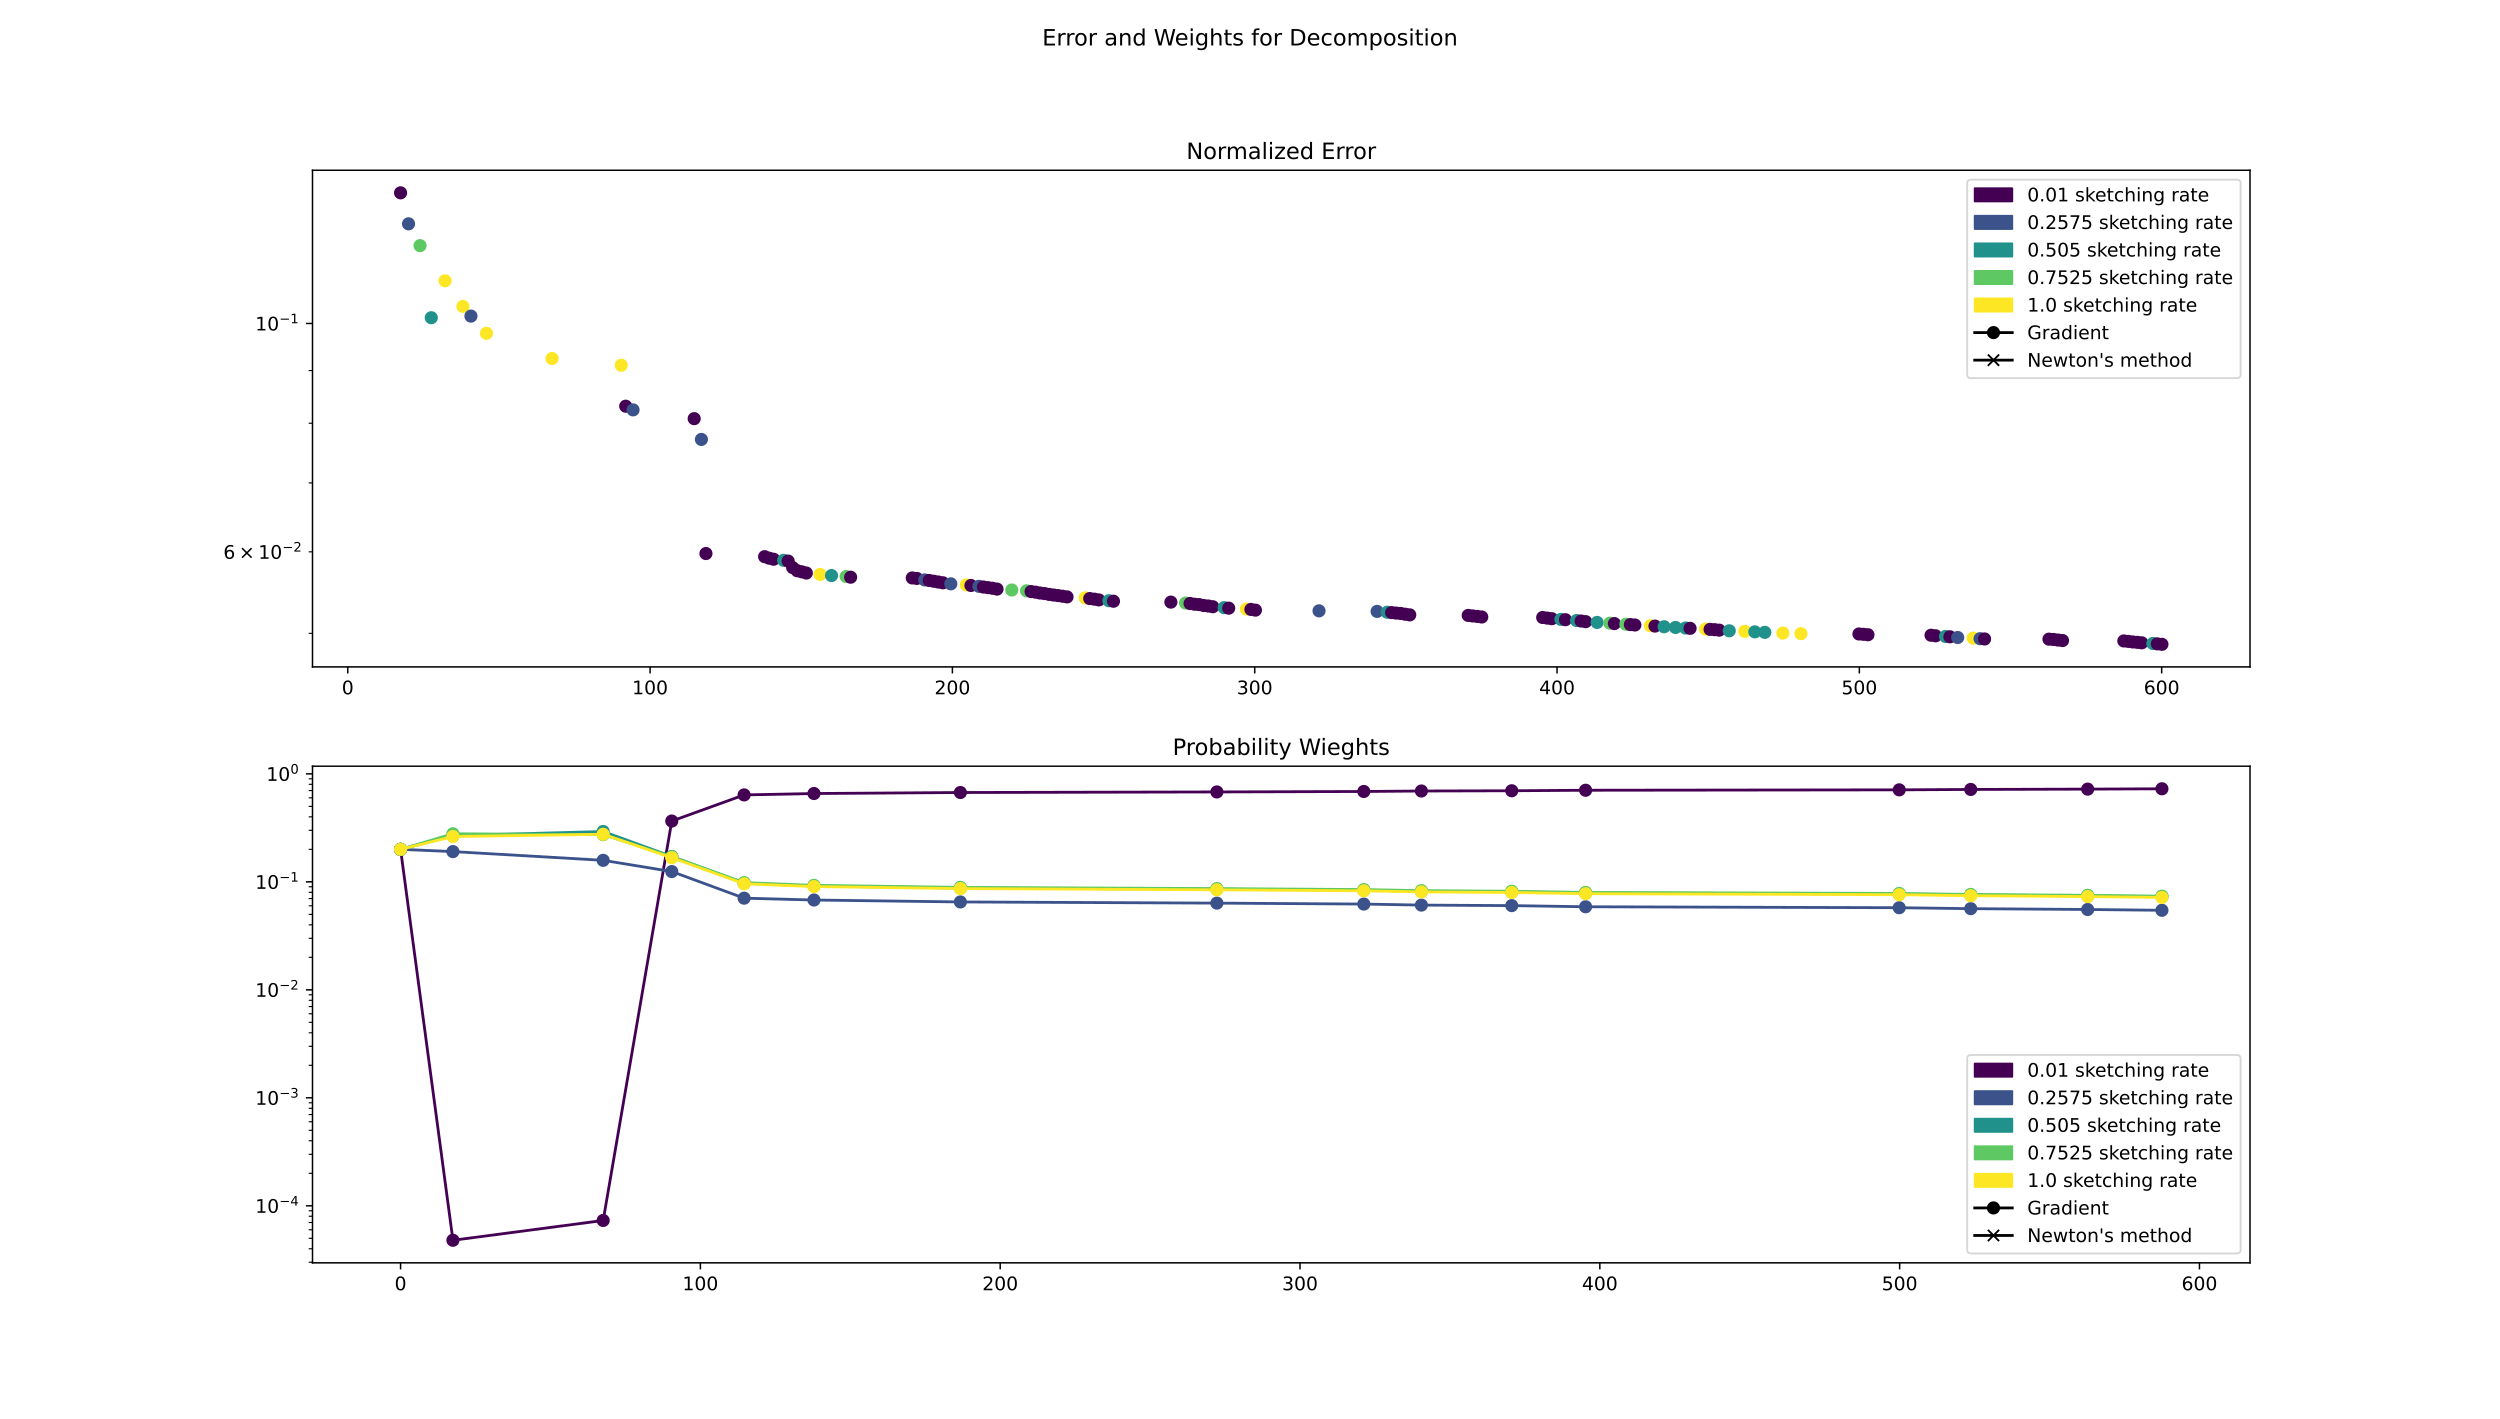<?xml version="1.0" encoding="utf-8" standalone="no"?>
<!DOCTYPE svg PUBLIC "-//W3C//DTD SVG 1.1//EN"
  "http://www.w3.org/Graphics/SVG/1.1/DTD/svg11.dtd">
<!-- Created with matplotlib (https://matplotlib.org/) -->
<svg height="756pt" version="1.1" viewBox="0 0 1332 756" width="1332pt" xmlns="http://www.w3.org/2000/svg" xmlns:xlink="http://www.w3.org/1999/xlink">
 <defs>
  <style type="text/css">
*{stroke-linecap:butt;stroke-linejoin:round;}
  </style>
 </defs>
 <g id="figure_1">
  <g id="patch_1">
   <path d="M 0 756 
L 1332 756 
L 1332 0 
L 0 0 
z
" style="fill:#ffffff;"/>
  </g>
  <g id="axes_1">
   <g id="patch_2">
    <path d="M 166.5 355.32 
L 1198.8 355.32 
L 1198.8 90.72 
L 166.5 90.72 
z
" style="fill:#ffffff;"/>
   </g>
   <g id="PathCollection_1">
    <defs>
     <path d="M 0 3 
C 0.796 3 1.559 2.684 2.121 2.121 
C 2.684 1.559 3 0.796 3 0 
C 3 -0.796 2.684 -1.559 2.121 -2.121 
C 1.559 -2.684 0.796 -3 0 -3 
C -0.796 -3 -1.559 -2.684 -2.121 -2.121 
C -2.684 -1.559 -3 -0.796 -3 0 
C -3 0.796 -2.684 1.559 -2.121 2.121 
C -1.559 2.684 -0.796 3 0 3 
z
" id="me2eaf911c5" style="stroke:#440154;"/>
    </defs>
    <g clip-path="url(#pbaa8cd5b5f)">
     <use style="fill:#440154;stroke:#440154;" x="213.423" xlink:href="#me2eaf911c5" y="102.747"/>
    </g>
   </g>
   <g id="PathCollection_2">
    <defs>
     <path d="M 0 3 
C 0.796 3 1.559 2.684 2.121 2.121 
C 2.684 1.559 3 0.796 3 0 
C 3 -0.796 2.684 -1.559 2.121 -2.121 
C 1.559 -2.684 0.796 -3 0 -3 
C -0.796 -3 -1.559 -2.684 -2.121 -2.121 
C -2.684 -1.559 -3 -0.796 -3 0 
C -3 0.796 -2.684 1.559 -2.121 2.121 
C -1.559 2.684 -0.796 3 0 3 
z
" id="mbbba0b115f" style="stroke:#3b528b;"/>
    </defs>
    <g clip-path="url(#pbaa8cd5b5f)">
     <use style="fill:#3b528b;stroke:#3b528b;" x="217.669" xlink:href="#mbbba0b115f" y="119.262"/>
    </g>
   </g>
   <g id="PathCollection_3">
    <defs>
     <path d="M 0 3 
C 0.796 3 1.559 2.684 2.121 2.121 
C 2.684 1.559 3 0.796 3 0 
C 3 -0.796 2.684 -1.559 2.121 -2.121 
C 1.559 -2.684 0.796 -3 0 -3 
C -0.796 -3 -1.559 -2.684 -2.121 -2.121 
C -2.684 -1.559 -3 -0.796 -3 0 
C -3 0.796 -2.684 1.559 -2.121 2.121 
C -1.559 2.684 -0.796 3 0 3 
z
" id="m3a626ea8b3" style="stroke:#5ec962;"/>
    </defs>
    <g clip-path="url(#pbaa8cd5b5f)">
     <use style="fill:#5ec962;stroke:#5ec962;" x="223.798" xlink:href="#m3a626ea8b3" y="130.876"/>
    </g>
   </g>
   <g id="PathCollection_4">
    <defs>
     <path d="M 0 3 
C 0.796 3 1.559 2.684 2.121 2.121 
C 2.684 1.559 3 0.796 3 0 
C 3 -0.796 2.684 -1.559 2.121 -2.121 
C 1.559 -2.684 0.796 -3 0 -3 
C -0.796 -3 -1.559 -2.684 -2.121 -2.121 
C -2.684 -1.559 -3 -0.796 -3 0 
C -3 0.796 -2.684 1.559 -2.121 2.121 
C -1.559 2.684 -0.796 3 0 3 
z
" id="m85e0c479cc" style="stroke:#21918c;"/>
    </defs>
    <g clip-path="url(#pbaa8cd5b5f)">
     <use style="fill:#21918c;stroke:#21918c;" x="229.781" xlink:href="#m85e0c479cc" y="169.285"/>
    </g>
   </g>
   <g id="PathCollection_5">
    <defs>
     <path d="M 0 3 
C 0.796 3 1.559 2.684 2.121 2.121 
C 2.684 1.559 3 0.796 3 0 
C 3 -0.796 2.684 -1.559 2.121 -2.121 
C 1.559 -2.684 0.796 -3 0 -3 
C -0.796 -3 -1.559 -2.684 -2.121 -2.121 
C -2.684 -1.559 -3 -0.796 -3 0 
C -3 0.796 -2.684 1.559 -2.121 2.121 
C -1.559 2.684 -0.796 3 0 3 
z
" id="mda61b6c2bc" style="stroke:#fde725;"/>
    </defs>
    <g clip-path="url(#pbaa8cd5b5f)">
     <use style="fill:#fde725;stroke:#fde725;" x="237.143" xlink:href="#mda61b6c2bc" y="149.608"/>
    </g>
   </g>
   <g id="PathCollection_6">
    <g clip-path="url(#pbaa8cd5b5f)">
     <use style="fill:#fde725;stroke:#fde725;" x="246.654" xlink:href="#mda61b6c2bc" y="163.266"/>
    </g>
   </g>
   <g id="PathCollection_7">
    <g clip-path="url(#pbaa8cd5b5f)">
     <use style="fill:#3b528b;stroke:#3b528b;" x="250.919" xlink:href="#mbbba0b115f" y="168.42"/>
    </g>
   </g>
   <g id="PathCollection_8">
    <g clip-path="url(#pbaa8cd5b5f)">
     <use style="fill:#fde725;stroke:#fde725;" x="259.2" xlink:href="#mda61b6c2bc" y="177.583"/>
    </g>
   </g>
   <g id="PathCollection_9">
    <g clip-path="url(#pbaa8cd5b5f)">
     <use style="fill:#fde725;stroke:#fde725;" x="294.138" xlink:href="#mda61b6c2bc" y="191.027"/>
    </g>
   </g>
   <g id="PathCollection_10">
    <g clip-path="url(#pbaa8cd5b5f)">
     <use style="fill:#fde725;stroke:#fde725;" x="330.998" xlink:href="#mda61b6c2bc" y="194.606"/>
    </g>
   </g>
   <g id="PathCollection_11">
    <g clip-path="url(#pbaa8cd5b5f)">
     <use style="fill:#440154;stroke:#440154;" x="333.385" xlink:href="#me2eaf911c5" y="216.427"/>
    </g>
   </g>
   <g id="PathCollection_12">
    <g clip-path="url(#pbaa8cd5b5f)">
     <use style="fill:#3b528b;stroke:#3b528b;" x="337.291" xlink:href="#mbbba0b115f" y="218.38"/>
    </g>
   </g>
   <g id="PathCollection_13">
    <g clip-path="url(#pbaa8cd5b5f)">
     <use style="fill:#440154;stroke:#440154;" x="369.861" xlink:href="#me2eaf911c5" y="223.051"/>
    </g>
   </g>
   <g id="PathCollection_14">
    <g clip-path="url(#pbaa8cd5b5f)">
     <use style="fill:#3b528b;stroke:#3b528b;" x="373.708" xlink:href="#mbbba0b115f" y="234.129"/>
    </g>
   </g>
   <g id="PathCollection_15">
    <g clip-path="url(#pbaa8cd5b5f)">
     <use style="fill:#440154;stroke:#440154;" x="376.127" xlink:href="#me2eaf911c5" y="294.928"/>
    </g>
   </g>
   <g id="PathCollection_16">
    <g clip-path="url(#pbaa8cd5b5f)">
     <use style="fill:#440154;stroke:#440154;" x="407.392" xlink:href="#me2eaf911c5" y="296.586"/>
    </g>
   </g>
   <g id="PathCollection_17">
    <g clip-path="url(#pbaa8cd5b5f)">
     <use style="fill:#440154;stroke:#440154;" x="409.771" xlink:href="#me2eaf911c5" y="297.396"/>
    </g>
   </g>
   <g id="PathCollection_18">
    <g clip-path="url(#pbaa8cd5b5f)">
     <use style="fill:#440154;stroke:#440154;" x="412.178" xlink:href="#me2eaf911c5" y="297.958"/>
    </g>
   </g>
   <g id="PathCollection_19">
    <g clip-path="url(#pbaa8cd5b5f)">
     <use style="fill:#21918c;stroke:#21918c;" x="417.527" xlink:href="#m85e0c479cc" y="298.54"/>
    </g>
   </g>
   <g id="PathCollection_20">
    <g clip-path="url(#pbaa8cd5b5f)">
     <use style="fill:#440154;stroke:#440154;" x="419.933" xlink:href="#me2eaf911c5" y="298.948"/>
    </g>
   </g>
   <g id="PathCollection_21">
    <g clip-path="url(#pbaa8cd5b5f)">
     <use style="fill:#440154;stroke:#440154;" x="422.332" xlink:href="#me2eaf911c5" y="302.409"/>
    </g>
   </g>
   <g id="PathCollection_22">
    <g clip-path="url(#pbaa8cd5b5f)">
     <use style="fill:#440154;stroke:#440154;" x="424.773" xlink:href="#me2eaf911c5" y="304.097"/>
    </g>
   </g>
   <g id="PathCollection_23">
    <g clip-path="url(#pbaa8cd5b5f)">
     <use style="fill:#440154;stroke:#440154;" x="427.188" xlink:href="#me2eaf911c5" y="304.67"/>
    </g>
   </g>
   <g id="PathCollection_24">
    <g clip-path="url(#pbaa8cd5b5f)">
     <use style="fill:#440154;stroke:#440154;" x="429.621" xlink:href="#me2eaf911c5" y="305.308"/>
    </g>
   </g>
   <g id="PathCollection_25">
    <g clip-path="url(#pbaa8cd5b5f)">
     <use style="fill:#fde725;stroke:#fde725;" x="436.957" xlink:href="#mda61b6c2bc" y="306.041"/>
    </g>
   </g>
   <g id="PathCollection_26">
    <g clip-path="url(#pbaa8cd5b5f)">
     <use style="fill:#21918c;stroke:#21918c;" x="443.027" xlink:href="#m85e0c479cc" y="306.654"/>
    </g>
   </g>
   <g id="PathCollection_27">
    <g clip-path="url(#pbaa8cd5b5f)">
     <use style="fill:#5ec962;stroke:#5ec962;" x="450.82" xlink:href="#m3a626ea8b3" y="307.17"/>
    </g>
   </g>
   <g id="PathCollection_28">
    <g clip-path="url(#pbaa8cd5b5f)">
     <use style="fill:#440154;stroke:#440154;" x="453.222" xlink:href="#me2eaf911c5" y="307.538"/>
    </g>
   </g>
   <g id="PathCollection_29">
    <g clip-path="url(#pbaa8cd5b5f)">
     <use style="fill:#440154;stroke:#440154;" x="486.054" xlink:href="#me2eaf911c5" y="307.93"/>
    </g>
   </g>
   <g id="PathCollection_30">
    <g clip-path="url(#pbaa8cd5b5f)">
     <use style="fill:#440154;stroke:#440154;" x="488.463" xlink:href="#me2eaf911c5" y="308.188"/>
    </g>
   </g>
   <g id="PathCollection_31">
    <g clip-path="url(#pbaa8cd5b5f)">
     <use style="fill:#3b528b;stroke:#3b528b;" x="492.696" xlink:href="#mbbba0b115f" y="308.974"/>
    </g>
   </g>
   <g id="PathCollection_32">
    <g clip-path="url(#pbaa8cd5b5f)">
     <use style="fill:#440154;stroke:#440154;" x="495.102" xlink:href="#me2eaf911c5" y="309.277"/>
    </g>
   </g>
   <g id="PathCollection_33">
    <g clip-path="url(#pbaa8cd5b5f)">
     <use style="fill:#440154;stroke:#440154;" x="497.492" xlink:href="#me2eaf911c5" y="309.681"/>
    </g>
   </g>
   <g id="PathCollection_34">
    <g clip-path="url(#pbaa8cd5b5f)">
     <use style="fill:#440154;stroke:#440154;" x="499.903" xlink:href="#me2eaf911c5" y="310.095"/>
    </g>
   </g>
   <g id="PathCollection_35">
    <g clip-path="url(#pbaa8cd5b5f)">
     <use style="fill:#440154;stroke:#440154;" x="502.344" xlink:href="#me2eaf911c5" y="310.499"/>
    </g>
   </g>
   <g id="PathCollection_36">
    <g clip-path="url(#pbaa8cd5b5f)">
     <use style="fill:#3b528b;stroke:#3b528b;" x="506.6" xlink:href="#mbbba0b115f" y="311.07"/>
    </g>
   </g>
   <g id="PathCollection_37">
    <g clip-path="url(#pbaa8cd5b5f)">
     <use style="fill:#fde725;stroke:#fde725;" x="514.89" xlink:href="#mda61b6c2bc" y="311.62"/>
    </g>
   </g>
   <g id="PathCollection_38">
    <g clip-path="url(#pbaa8cd5b5f)">
     <use style="fill:#440154;stroke:#440154;" x="517.312" xlink:href="#me2eaf911c5" y="311.947"/>
    </g>
   </g>
   <g id="PathCollection_39">
    <g clip-path="url(#pbaa8cd5b5f)">
     <use style="fill:#3b528b;stroke:#3b528b;" x="521.564" xlink:href="#mbbba0b115f" y="312.407"/>
    </g>
   </g>
   <g id="PathCollection_40">
    <g clip-path="url(#pbaa8cd5b5f)">
     <use style="fill:#440154;stroke:#440154;" x="523.98" xlink:href="#me2eaf911c5" y="312.775"/>
    </g>
   </g>
   <g id="PathCollection_41">
    <g clip-path="url(#pbaa8cd5b5f)">
     <use style="fill:#440154;stroke:#440154;" x="526.39" xlink:href="#me2eaf911c5" y="313.097"/>
    </g>
   </g>
   <g id="PathCollection_42">
    <g clip-path="url(#pbaa8cd5b5f)">
     <use style="fill:#440154;stroke:#440154;" x="528.775" xlink:href="#me2eaf911c5" y="313.417"/>
    </g>
   </g>
   <g id="PathCollection_43">
    <g clip-path="url(#pbaa8cd5b5f)">
     <use style="fill:#440154;stroke:#440154;" x="531.217" xlink:href="#me2eaf911c5" y="313.872"/>
    </g>
   </g>
   <g id="PathCollection_44">
    <g clip-path="url(#pbaa8cd5b5f)">
     <use style="fill:#5ec962;stroke:#5ec962;" x="539.089" xlink:href="#m3a626ea8b3" y="314.351"/>
    </g>
   </g>
   <g id="PathCollection_45">
    <g clip-path="url(#pbaa8cd5b5f)">
     <use style="fill:#5ec962;stroke:#5ec962;" x="546.958" xlink:href="#m3a626ea8b3" y="314.792"/>
    </g>
   </g>
   <g id="PathCollection_46">
    <g clip-path="url(#pbaa8cd5b5f)">
     <use style="fill:#440154;stroke:#440154;" x="549.355" xlink:href="#me2eaf911c5" y="315.183"/>
    </g>
   </g>
   <g id="PathCollection_47">
    <g clip-path="url(#pbaa8cd5b5f)">
     <use style="fill:#440154;stroke:#440154;" x="551.757" xlink:href="#me2eaf911c5" y="315.515"/>
    </g>
   </g>
   <g id="PathCollection_48">
    <g clip-path="url(#pbaa8cd5b5f)">
     <use style="fill:#440154;stroke:#440154;" x="554.124" xlink:href="#me2eaf911c5" y="315.96"/>
    </g>
   </g>
   <g id="PathCollection_49">
    <g clip-path="url(#pbaa8cd5b5f)">
     <use style="fill:#440154;stroke:#440154;" x="556.54" xlink:href="#me2eaf911c5" y="316.257"/>
    </g>
   </g>
   <g id="PathCollection_50">
    <g clip-path="url(#pbaa8cd5b5f)">
     <use style="fill:#440154;stroke:#440154;" x="558.935" xlink:href="#me2eaf911c5" y="316.692"/>
    </g>
   </g>
   <g id="PathCollection_51">
    <g clip-path="url(#pbaa8cd5b5f)">
     <use style="fill:#440154;stroke:#440154;" x="561.337" xlink:href="#me2eaf911c5" y="317.031"/>
    </g>
   </g>
   <g id="PathCollection_52">
    <g clip-path="url(#pbaa8cd5b5f)">
     <use style="fill:#440154;stroke:#440154;" x="563.754" xlink:href="#me2eaf911c5" y="317.334"/>
    </g>
   </g>
   <g id="PathCollection_53">
    <g clip-path="url(#pbaa8cd5b5f)">
     <use style="fill:#440154;stroke:#440154;" x="566.12" xlink:href="#me2eaf911c5" y="317.673"/>
    </g>
   </g>
   <g id="PathCollection_54">
    <g clip-path="url(#pbaa8cd5b5f)">
     <use style="fill:#440154;stroke:#440154;" x="568.518" xlink:href="#me2eaf911c5" y="318.03"/>
    </g>
   </g>
   <g id="PathCollection_55">
    <g clip-path="url(#pbaa8cd5b5f)">
     <use style="fill:#fde725;stroke:#fde725;" x="578.188" xlink:href="#mda61b6c2bc" y="318.538"/>
    </g>
   </g>
   <g id="PathCollection_56">
    <g clip-path="url(#pbaa8cd5b5f)">
     <use style="fill:#440154;stroke:#440154;" x="580.603" xlink:href="#me2eaf911c5" y="318.904"/>
    </g>
   </g>
   <g id="PathCollection_57">
    <g clip-path="url(#pbaa8cd5b5f)">
     <use style="fill:#440154;stroke:#440154;" x="583.032" xlink:href="#me2eaf911c5" y="319.234"/>
    </g>
   </g>
   <g id="PathCollection_58">
    <g clip-path="url(#pbaa8cd5b5f)">
     <use style="fill:#440154;stroke:#440154;" x="585.453" xlink:href="#me2eaf911c5" y="319.628"/>
    </g>
   </g>
   <g id="PathCollection_59">
    <g clip-path="url(#pbaa8cd5b5f)">
     <use style="fill:#21918c;stroke:#21918c;" x="590.809" xlink:href="#m85e0c479cc" y="320.061"/>
    </g>
   </g>
   <g id="PathCollection_60">
    <g clip-path="url(#pbaa8cd5b5f)">
     <use style="fill:#440154;stroke:#440154;" x="593.258" xlink:href="#me2eaf911c5" y="320.336"/>
    </g>
   </g>
   <g id="PathCollection_61">
    <g clip-path="url(#pbaa8cd5b5f)">
     <use style="fill:#440154;stroke:#440154;" x="623.846" xlink:href="#me2eaf911c5" y="320.811"/>
    </g>
   </g>
   <g id="PathCollection_62">
    <g clip-path="url(#pbaa8cd5b5f)">
     <use style="fill:#5ec962;stroke:#5ec962;" x="631.68" xlink:href="#m3a626ea8b3" y="321.302"/>
    </g>
   </g>
   <g id="PathCollection_63">
    <g clip-path="url(#pbaa8cd5b5f)">
     <use style="fill:#440154;stroke:#440154;" x="634.06" xlink:href="#me2eaf911c5" y="321.537"/>
    </g>
   </g>
   <g id="PathCollection_64">
    <g clip-path="url(#pbaa8cd5b5f)">
     <use style="fill:#440154;stroke:#440154;" x="636.501" xlink:href="#me2eaf911c5" y="321.934"/>
    </g>
   </g>
   <g id="PathCollection_65">
    <g clip-path="url(#pbaa8cd5b5f)">
     <use style="fill:#440154;stroke:#440154;" x="638.909" xlink:href="#me2eaf911c5" y="322.117"/>
    </g>
   </g>
   <g id="PathCollection_66">
    <g clip-path="url(#pbaa8cd5b5f)">
     <use style="fill:#440154;stroke:#440154;" x="641.326" xlink:href="#me2eaf911c5" y="322.625"/>
    </g>
   </g>
   <g id="PathCollection_67">
    <g clip-path="url(#pbaa8cd5b5f)">
     <use style="fill:#440154;stroke:#440154;" x="643.769" xlink:href="#me2eaf911c5" y="322.869"/>
    </g>
   </g>
   <g id="PathCollection_68">
    <g clip-path="url(#pbaa8cd5b5f)">
     <use style="fill:#440154;stroke:#440154;" x="646.172" xlink:href="#me2eaf911c5" y="323.27"/>
    </g>
   </g>
   <g id="PathCollection_69">
    <g clip-path="url(#pbaa8cd5b5f)">
     <use style="fill:#21918c;stroke:#21918c;" x="652.226" xlink:href="#m85e0c479cc" y="323.748"/>
    </g>
   </g>
   <g id="PathCollection_70">
    <g clip-path="url(#pbaa8cd5b5f)">
     <use style="fill:#440154;stroke:#440154;" x="654.654" xlink:href="#me2eaf911c5" y="324.031"/>
    </g>
   </g>
   <g id="PathCollection_71">
    <g clip-path="url(#pbaa8cd5b5f)">
     <use style="fill:#fde725;stroke:#fde725;" x="664.063" xlink:href="#mda61b6c2bc" y="324.487"/>
    </g>
   </g>
   <g id="PathCollection_72">
    <g clip-path="url(#pbaa8cd5b5f)">
     <use style="fill:#440154;stroke:#440154;" x="666.486" xlink:href="#me2eaf911c5" y="324.707"/>
    </g>
   </g>
   <g id="PathCollection_73">
    <g clip-path="url(#pbaa8cd5b5f)">
     <use style="fill:#440154;stroke:#440154;" x="668.897" xlink:href="#me2eaf911c5" y="325.079"/>
    </g>
   </g>
   <g id="PathCollection_74">
    <g clip-path="url(#pbaa8cd5b5f)">
     <use style="fill:#3b528b;stroke:#3b528b;" x="702.785" xlink:href="#mbbba0b115f" y="325.456"/>
    </g>
   </g>
   <g id="PathCollection_75">
    <g clip-path="url(#pbaa8cd5b5f)">
     <use style="fill:#3b528b;stroke:#3b528b;" x="733.728" xlink:href="#mbbba0b115f" y="325.754"/>
    </g>
   </g>
   <g id="PathCollection_76">
    <g clip-path="url(#pbaa8cd5b5f)">
     <use style="fill:#21918c;stroke:#21918c;" x="739.072" xlink:href="#m85e0c479cc" y="326.187"/>
    </g>
   </g>
   <g id="PathCollection_77">
    <g clip-path="url(#pbaa8cd5b5f)">
     <use style="fill:#440154;stroke:#440154;" x="741.467" xlink:href="#me2eaf911c5" y="326.386"/>
    </g>
   </g>
   <g id="PathCollection_78">
    <g clip-path="url(#pbaa8cd5b5f)">
     <use style="fill:#440154;stroke:#440154;" x="743.877" xlink:href="#me2eaf911c5" y="326.648"/>
    </g>
   </g>
   <g id="PathCollection_79">
    <g clip-path="url(#pbaa8cd5b5f)">
     <use style="fill:#440154;stroke:#440154;" x="746.297" xlink:href="#me2eaf911c5" y="326.848"/>
    </g>
   </g>
   <g id="PathCollection_80">
    <g clip-path="url(#pbaa8cd5b5f)">
     <use style="fill:#440154;stroke:#440154;" x="748.686" xlink:href="#me2eaf911c5" y="327.252"/>
    </g>
   </g>
   <g id="PathCollection_81">
    <g clip-path="url(#pbaa8cd5b5f)">
     <use style="fill:#440154;stroke:#440154;" x="751.112" xlink:href="#me2eaf911c5" y="327.603"/>
    </g>
   </g>
   <g id="PathCollection_82">
    <g clip-path="url(#pbaa8cd5b5f)">
     <use style="fill:#440154;stroke:#440154;" x="782.263" xlink:href="#me2eaf911c5" y="327.898"/>
    </g>
   </g>
   <g id="PathCollection_83">
    <g clip-path="url(#pbaa8cd5b5f)">
     <use style="fill:#440154;stroke:#440154;" x="784.638" xlink:href="#me2eaf911c5" y="328.174"/>
    </g>
   </g>
   <g id="PathCollection_84">
    <g clip-path="url(#pbaa8cd5b5f)">
     <use style="fill:#440154;stroke:#440154;" x="787.053" xlink:href="#me2eaf911c5" y="328.425"/>
    </g>
   </g>
   <g id="PathCollection_85">
    <g clip-path="url(#pbaa8cd5b5f)">
     <use style="fill:#440154;stroke:#440154;" x="789.478" xlink:href="#me2eaf911c5" y="328.736"/>
    </g>
   </g>
   <g id="PathCollection_86">
    <g clip-path="url(#pbaa8cd5b5f)">
     <use style="fill:#440154;stroke:#440154;" x="821.947" xlink:href="#me2eaf911c5" y="329.002"/>
    </g>
   </g>
   <g id="PathCollection_87">
    <g clip-path="url(#pbaa8cd5b5f)">
     <use style="fill:#440154;stroke:#440154;" x="824.379" xlink:href="#me2eaf911c5" y="329.342"/>
    </g>
   </g>
   <g id="PathCollection_88">
    <g clip-path="url(#pbaa8cd5b5f)">
     <use style="fill:#440154;stroke:#440154;" x="826.802" xlink:href="#me2eaf911c5" y="329.64"/>
    </g>
   </g>
   <g id="PathCollection_89">
    <g clip-path="url(#pbaa8cd5b5f)">
     <use style="fill:#21918c;stroke:#21918c;" x="831.666" xlink:href="#m85e0c479cc" y="330.011"/>
    </g>
   </g>
   <g id="PathCollection_90">
    <g clip-path="url(#pbaa8cd5b5f)">
     <use style="fill:#440154;stroke:#440154;" x="834.058" xlink:href="#me2eaf911c5" y="330.181"/>
    </g>
   </g>
   <g id="PathCollection_91">
    <g clip-path="url(#pbaa8cd5b5f)">
     <use style="fill:#21918c;stroke:#21918c;" x="840.002" xlink:href="#m85e0c479cc" y="330.621"/>
    </g>
   </g>
   <g id="PathCollection_92">
    <g clip-path="url(#pbaa8cd5b5f)">
     <use style="fill:#440154;stroke:#440154;" x="842.438" xlink:href="#me2eaf911c5" y="330.875"/>
    </g>
   </g>
   <g id="PathCollection_93">
    <g clip-path="url(#pbaa8cd5b5f)">
     <use style="fill:#440154;stroke:#440154;" x="844.85" xlink:href="#me2eaf911c5" y="331.214"/>
    </g>
   </g>
   <g id="PathCollection_94">
    <g clip-path="url(#pbaa8cd5b5f)">
     <use style="fill:#21918c;stroke:#21918c;" x="850.941" xlink:href="#m85e0c479cc" y="331.624"/>
    </g>
   </g>
   <g id="PathCollection_95">
    <g clip-path="url(#pbaa8cd5b5f)">
     <use style="fill:#5ec962;stroke:#5ec962;" x="857.736" xlink:href="#m3a626ea8b3" y="332.015"/>
    </g>
   </g>
   <g id="PathCollection_96">
    <g clip-path="url(#pbaa8cd5b5f)">
     <use style="fill:#440154;stroke:#440154;" x="860.146" xlink:href="#me2eaf911c5" y="332.244"/>
    </g>
   </g>
   <g id="PathCollection_97">
    <g clip-path="url(#pbaa8cd5b5f)">
     <use style="fill:#5ec962;stroke:#5ec962;" x="866.268" xlink:href="#m3a626ea8b3" y="332.594"/>
    </g>
   </g>
   <g id="PathCollection_98">
    <g clip-path="url(#pbaa8cd5b5f)">
     <use style="fill:#440154;stroke:#440154;" x="868.663" xlink:href="#me2eaf911c5" y="332.78"/>
    </g>
   </g>
   <g id="PathCollection_99">
    <g clip-path="url(#pbaa8cd5b5f)">
     <use style="fill:#440154;stroke:#440154;" x="871.066" xlink:href="#me2eaf911c5" y="332.997"/>
    </g>
   </g>
   <g id="PathCollection_100">
    <g clip-path="url(#pbaa8cd5b5f)">
     <use style="fill:#fde725;stroke:#fde725;" x="879.321" xlink:href="#mda61b6c2bc" y="333.377"/>
    </g>
   </g>
   <g id="PathCollection_101">
    <g clip-path="url(#pbaa8cd5b5f)">
     <use style="fill:#440154;stroke:#440154;" x="881.758" xlink:href="#me2eaf911c5" y="333.582"/>
    </g>
   </g>
   <g id="PathCollection_102">
    <g clip-path="url(#pbaa8cd5b5f)">
     <use style="fill:#21918c;stroke:#21918c;" x="886.64" xlink:href="#m85e0c479cc" y="333.935"/>
    </g>
   </g>
   <g id="PathCollection_103">
    <g clip-path="url(#pbaa8cd5b5f)">
     <use style="fill:#21918c;stroke:#21918c;" x="892.698" xlink:href="#m85e0c479cc" y="334.309"/>
    </g>
   </g>
   <g id="PathCollection_104">
    <g clip-path="url(#pbaa8cd5b5f)">
     <use style="fill:#21918c;stroke:#21918c;" x="898.062" xlink:href="#m85e0c479cc" y="334.605"/>
    </g>
   </g>
   <g id="PathCollection_105">
    <g clip-path="url(#pbaa8cd5b5f)">
     <use style="fill:#440154;stroke:#440154;" x="900.475" xlink:href="#me2eaf911c5" y="334.785"/>
    </g>
   </g>
   <g id="PathCollection_106">
    <g clip-path="url(#pbaa8cd5b5f)">
     <use style="fill:#fde725;stroke:#fde725;" x="908.727" xlink:href="#mda61b6c2bc" y="335.163"/>
    </g>
   </g>
   <g id="PathCollection_107">
    <g clip-path="url(#pbaa8cd5b5f)">
     <use style="fill:#440154;stroke:#440154;" x="911.134" xlink:href="#me2eaf911c5" y="335.335"/>
    </g>
   </g>
   <g id="PathCollection_108">
    <g clip-path="url(#pbaa8cd5b5f)">
     <use style="fill:#440154;stroke:#440154;" x="913.571" xlink:href="#me2eaf911c5" y="335.49"/>
    </g>
   </g>
   <g id="PathCollection_109">
    <g clip-path="url(#pbaa8cd5b5f)">
     <use style="fill:#440154;stroke:#440154;" x="915.974" xlink:href="#me2eaf911c5" y="335.749"/>
    </g>
   </g>
   <g id="PathCollection_110">
    <g clip-path="url(#pbaa8cd5b5f)">
     <use style="fill:#21918c;stroke:#21918c;" x="921.348" xlink:href="#m85e0c479cc" y="336.094"/>
    </g>
   </g>
   <g id="PathCollection_111">
    <g clip-path="url(#pbaa8cd5b5f)">
     <use style="fill:#fde725;stroke:#fde725;" x="929.613" xlink:href="#mda61b6c2bc" y="336.382"/>
    </g>
   </g>
   <g id="PathCollection_112">
    <g clip-path="url(#pbaa8cd5b5f)">
     <use style="fill:#21918c;stroke:#21918c;" x="934.97" xlink:href="#m85e0c479cc" y="336.654"/>
    </g>
   </g>
   <g id="PathCollection_113">
    <g clip-path="url(#pbaa8cd5b5f)">
     <use style="fill:#21918c;stroke:#21918c;" x="940.287" xlink:href="#m85e0c479cc" y="336.924"/>
    </g>
   </g>
   <g id="PathCollection_114">
    <g clip-path="url(#pbaa8cd5b5f)">
     <use style="fill:#fde725;stroke:#fde725;" x="949.927" xlink:href="#mda61b6c2bc" y="337.306"/>
    </g>
   </g>
   <g id="PathCollection_115">
    <g clip-path="url(#pbaa8cd5b5f)">
     <use style="fill:#fde725;stroke:#fde725;" x="959.564" xlink:href="#mda61b6c2bc" y="337.607"/>
    </g>
   </g>
   <g id="PathCollection_116">
    <g clip-path="url(#pbaa8cd5b5f)">
     <use style="fill:#440154;stroke:#440154;" x="990.444" xlink:href="#me2eaf911c5" y="337.787"/>
    </g>
   </g>
   <g id="PathCollection_117">
    <g clip-path="url(#pbaa8cd5b5f)">
     <use style="fill:#440154;stroke:#440154;" x="992.83" xlink:href="#me2eaf911c5" y="337.96"/>
    </g>
   </g>
   <g id="PathCollection_118">
    <g clip-path="url(#pbaa8cd5b5f)">
     <use style="fill:#440154;stroke:#440154;" x="995.251" xlink:href="#me2eaf911c5" y="338.187"/>
    </g>
   </g>
   <g id="PathCollection_119">
    <g clip-path="url(#pbaa8cd5b5f)">
     <use style="fill:#440154;stroke:#440154;" x="1028.859" xlink:href="#me2eaf911c5" y="338.458"/>
    </g>
   </g>
   <g id="PathCollection_120">
    <g clip-path="url(#pbaa8cd5b5f)">
     <use style="fill:#440154;stroke:#440154;" x="1031.259" xlink:href="#me2eaf911c5" y="338.752"/>
    </g>
   </g>
   <g id="PathCollection_121">
    <g clip-path="url(#pbaa8cd5b5f)">
     <use style="fill:#21918c;stroke:#21918c;" x="1036.581" xlink:href="#m85e0c479cc" y="339.1"/>
    </g>
   </g>
   <g id="PathCollection_122">
    <g clip-path="url(#pbaa8cd5b5f)">
     <use style="fill:#440154;stroke:#440154;" x="1038.912" xlink:href="#me2eaf911c5" y="339.285"/>
    </g>
   </g>
   <g id="PathCollection_123">
    <g clip-path="url(#pbaa8cd5b5f)">
     <use style="fill:#3b528b;stroke:#3b528b;" x="1043.075" xlink:href="#mbbba0b115f" y="339.665"/>
    </g>
   </g>
   <g id="PathCollection_124">
    <g clip-path="url(#pbaa8cd5b5f)">
     <use style="fill:#fde725;stroke:#fde725;" x="1051.314" xlink:href="#mda61b6c2bc" y="339.999"/>
    </g>
   </g>
   <g id="PathCollection_125">
    <g clip-path="url(#pbaa8cd5b5f)">
     <use style="fill:#3b528b;stroke:#3b528b;" x="1054.979" xlink:href="#mbbba0b115f" y="340.293"/>
    </g>
   </g>
   <g id="PathCollection_126">
    <g clip-path="url(#pbaa8cd5b5f)">
     <use style="fill:#440154;stroke:#440154;" x="1057.379" xlink:href="#me2eaf911c5" y="340.446"/>
    </g>
   </g>
   <g id="PathCollection_127">
    <g clip-path="url(#pbaa8cd5b5f)">
     <use style="fill:#440154;stroke:#440154;" x="1091.684" xlink:href="#me2eaf911c5" y="340.549"/>
    </g>
   </g>
   <g id="PathCollection_128">
    <g clip-path="url(#pbaa8cd5b5f)">
     <use style="fill:#440154;stroke:#440154;" x="1094.083" xlink:href="#me2eaf911c5" y="340.704"/>
    </g>
   </g>
   <g id="PathCollection_129">
    <g clip-path="url(#pbaa8cd5b5f)">
     <use style="fill:#440154;stroke:#440154;" x="1096.495" xlink:href="#me2eaf911c5" y="341.013"/>
    </g>
   </g>
   <g id="PathCollection_130">
    <g clip-path="url(#pbaa8cd5b5f)">
     <use style="fill:#440154;stroke:#440154;" x="1098.915" xlink:href="#me2eaf911c5" y="341.284"/>
    </g>
   </g>
   <g id="PathCollection_131">
    <g clip-path="url(#pbaa8cd5b5f)">
     <use style="fill:#440154;stroke:#440154;" x="1131.576" xlink:href="#me2eaf911c5" y="341.494"/>
    </g>
   </g>
   <g id="PathCollection_132">
    <g clip-path="url(#pbaa8cd5b5f)">
     <use style="fill:#440154;stroke:#440154;" x="1133.972" xlink:href="#me2eaf911c5" y="341.736"/>
    </g>
   </g>
   <g id="PathCollection_133">
    <g clip-path="url(#pbaa8cd5b5f)">
     <use style="fill:#440154;stroke:#440154;" x="1136.316" xlink:href="#me2eaf911c5" y="342.031"/>
    </g>
   </g>
   <g id="PathCollection_134">
    <g clip-path="url(#pbaa8cd5b5f)">
     <use style="fill:#440154;stroke:#440154;" x="1138.752" xlink:href="#me2eaf911c5" y="342.244"/>
    </g>
   </g>
   <g id="PathCollection_135">
    <g clip-path="url(#pbaa8cd5b5f)">
     <use style="fill:#440154;stroke:#440154;" x="1141.13" xlink:href="#me2eaf911c5" y="342.489"/>
    </g>
   </g>
   <g id="PathCollection_136">
    <g clip-path="url(#pbaa8cd5b5f)">
     <use style="fill:#21918c;stroke:#21918c;" x="1147.034" xlink:href="#m85e0c479cc" y="342.837"/>
    </g>
   </g>
   <g id="PathCollection_137">
    <g clip-path="url(#pbaa8cd5b5f)">
     <use style="fill:#440154;stroke:#440154;" x="1149.451" xlink:href="#me2eaf911c5" y="343.056"/>
    </g>
   </g>
   <g id="PathCollection_138">
    <g clip-path="url(#pbaa8cd5b5f)">
     <use style="fill:#440154;stroke:#440154;" x="1151.877" xlink:href="#me2eaf911c5" y="343.293"/>
    </g>
   </g>
   <g id="matplotlib.axis_1">
    <g id="xtick_1">
     <g id="line2d_1">
      <defs>
       <path d="M 0 0 
L 0 3.5 
" id="m8910f7e52f" style="stroke:#000000;stroke-width:0.8;"/>
      </defs>
      <g>
       <use style="stroke:#000000;stroke-width:0.8;" x="185.291" xlink:href="#m8910f7e52f" y="355.32"/>
      </g>
     </g>
     <g id="text_1">
      <!-- 0 -->
      <defs>
       <path d="M 31.781 66.406 
Q 24.172 66.406 20.328 58.906 
Q 16.5 51.422 16.5 36.375 
Q 16.5 21.391 20.328 13.891 
Q 24.172 6.391 31.781 6.391 
Q 39.453 6.391 43.281 13.891 
Q 47.125 21.391 47.125 36.375 
Q 47.125 51.422 43.281 58.906 
Q 39.453 66.406 31.781 66.406 
z
M 31.781 74.219 
Q 44.047 74.219 50.516 64.516 
Q 56.984 54.828 56.984 36.375 
Q 56.984 17.969 50.516 8.266 
Q 44.047 -1.422 31.781 -1.422 
Q 19.531 -1.422 13.062 8.266 
Q 6.594 17.969 6.594 36.375 
Q 6.594 54.828 13.062 64.516 
Q 19.531 74.219 31.781 74.219 
z
" id="DejaVuSans-48"/>
      </defs>
      <g transform="translate(182.11 369.918)scale(0.1 -0.1)">
       <use xlink:href="#DejaVuSans-48"/>
      </g>
     </g>
    </g>
    <g id="xtick_2">
     <g id="line2d_2">
      <g>
       <use style="stroke:#000000;stroke-width:0.8;" x="346.365" xlink:href="#m8910f7e52f" y="355.32"/>
      </g>
     </g>
     <g id="text_2">
      <!-- 100 -->
      <defs>
       <path d="M 12.406 8.297 
L 28.516 8.297 
L 28.516 63.922 
L 10.984 60.406 
L 10.984 69.391 
L 28.422 72.906 
L 38.281 72.906 
L 38.281 8.297 
L 54.391 8.297 
L 54.391 0 
L 12.406 0 
z
" id="DejaVuSans-49"/>
      </defs>
      <g transform="translate(336.821 369.918)scale(0.1 -0.1)">
       <use xlink:href="#DejaVuSans-49"/>
       <use x="63.623" xlink:href="#DejaVuSans-48"/>
       <use x="127.246" xlink:href="#DejaVuSans-48"/>
      </g>
     </g>
    </g>
    <g id="xtick_3">
     <g id="line2d_3">
      <g>
       <use style="stroke:#000000;stroke-width:0.8;" x="507.439" xlink:href="#m8910f7e52f" y="355.32"/>
      </g>
     </g>
     <g id="text_3">
      <!-- 200 -->
      <defs>
       <path d="M 19.188 8.297 
L 53.609 8.297 
L 53.609 0 
L 7.328 0 
L 7.328 8.297 
Q 12.938 14.109 22.625 23.891 
Q 32.328 33.688 34.812 36.531 
Q 39.547 41.844 41.422 45.531 
Q 43.312 49.219 43.312 52.781 
Q 43.312 58.594 39.234 62.25 
Q 35.156 65.922 28.609 65.922 
Q 23.969 65.922 18.812 64.312 
Q 13.672 62.703 7.812 59.422 
L 7.812 69.391 
Q 13.766 71.781 18.938 73 
Q 24.125 74.219 28.422 74.219 
Q 39.75 74.219 46.484 68.547 
Q 53.219 62.891 53.219 53.422 
Q 53.219 48.922 51.531 44.891 
Q 49.859 40.875 45.406 35.406 
Q 44.188 33.984 37.641 27.219 
Q 31.109 20.453 19.188 8.297 
z
" id="DejaVuSans-50"/>
      </defs>
      <g transform="translate(497.896 369.918)scale(0.1 -0.1)">
       <use xlink:href="#DejaVuSans-50"/>
       <use x="63.623" xlink:href="#DejaVuSans-48"/>
       <use x="127.246" xlink:href="#DejaVuSans-48"/>
      </g>
     </g>
    </g>
    <g id="xtick_4">
     <g id="line2d_4">
      <g>
       <use style="stroke:#000000;stroke-width:0.8;" x="668.514" xlink:href="#m8910f7e52f" y="355.32"/>
      </g>
     </g>
     <g id="text_4">
      <!-- 300 -->
      <defs>
       <path d="M 40.578 39.312 
Q 47.656 37.797 51.625 33 
Q 55.609 28.219 55.609 21.188 
Q 55.609 10.406 48.188 4.484 
Q 40.766 -1.422 27.094 -1.422 
Q 22.516 -1.422 17.656 -0.516 
Q 12.797 0.391 7.625 2.203 
L 7.625 11.719 
Q 11.719 9.328 16.594 8.109 
Q 21.484 6.891 26.812 6.891 
Q 36.078 6.891 40.938 10.547 
Q 45.797 14.203 45.797 21.188 
Q 45.797 27.641 41.281 31.266 
Q 36.766 34.906 28.719 34.906 
L 20.219 34.906 
L 20.219 43.016 
L 29.109 43.016 
Q 36.375 43.016 40.234 45.922 
Q 44.094 48.828 44.094 54.297 
Q 44.094 59.906 40.109 62.906 
Q 36.141 65.922 28.719 65.922 
Q 24.656 65.922 20.016 65.031 
Q 15.375 64.156 9.812 62.312 
L 9.812 71.094 
Q 15.438 72.656 20.344 73.438 
Q 25.25 74.219 29.594 74.219 
Q 40.828 74.219 47.359 69.109 
Q 53.906 64.016 53.906 55.328 
Q 53.906 49.266 50.438 45.094 
Q 46.969 40.922 40.578 39.312 
z
" id="DejaVuSans-51"/>
      </defs>
      <g transform="translate(658.97 369.918)scale(0.1 -0.1)">
       <use xlink:href="#DejaVuSans-51"/>
       <use x="63.623" xlink:href="#DejaVuSans-48"/>
       <use x="127.246" xlink:href="#DejaVuSans-48"/>
      </g>
     </g>
    </g>
    <g id="xtick_5">
     <g id="line2d_5">
      <g>
       <use style="stroke:#000000;stroke-width:0.8;" x="829.588" xlink:href="#m8910f7e52f" y="355.32"/>
      </g>
     </g>
     <g id="text_5">
      <!-- 400 -->
      <defs>
       <path d="M 37.797 64.312 
L 12.891 25.391 
L 37.797 25.391 
z
M 35.203 72.906 
L 47.609 72.906 
L 47.609 25.391 
L 58.016 25.391 
L 58.016 17.188 
L 47.609 17.188 
L 47.609 0 
L 37.797 0 
L 37.797 17.188 
L 4.891 17.188 
L 4.891 26.703 
z
" id="DejaVuSans-52"/>
      </defs>
      <g transform="translate(820.044 369.918)scale(0.1 -0.1)">
       <use xlink:href="#DejaVuSans-52"/>
       <use x="63.623" xlink:href="#DejaVuSans-48"/>
       <use x="127.246" xlink:href="#DejaVuSans-48"/>
      </g>
     </g>
    </g>
    <g id="xtick_6">
     <g id="line2d_6">
      <g>
       <use style="stroke:#000000;stroke-width:0.8;" x="990.662" xlink:href="#m8910f7e52f" y="355.32"/>
      </g>
     </g>
     <g id="text_6">
      <!-- 500 -->
      <defs>
       <path d="M 10.797 72.906 
L 49.516 72.906 
L 49.516 64.594 
L 19.828 64.594 
L 19.828 46.734 
Q 21.969 47.469 24.109 47.828 
Q 26.266 48.188 28.422 48.188 
Q 40.625 48.188 47.75 41.5 
Q 54.891 34.812 54.891 23.391 
Q 54.891 11.625 47.562 5.094 
Q 40.234 -1.422 26.906 -1.422 
Q 22.312 -1.422 17.547 -0.641 
Q 12.797 0.141 7.719 1.703 
L 7.719 11.625 
Q 12.109 9.234 16.797 8.062 
Q 21.484 6.891 26.703 6.891 
Q 35.156 6.891 40.078 11.328 
Q 45.016 15.766 45.016 23.391 
Q 45.016 31 40.078 35.438 
Q 35.156 39.891 26.703 39.891 
Q 22.75 39.891 18.812 39.016 
Q 14.891 38.141 10.797 36.281 
z
" id="DejaVuSans-53"/>
      </defs>
      <g transform="translate(981.118 369.918)scale(0.1 -0.1)">
       <use xlink:href="#DejaVuSans-53"/>
       <use x="63.623" xlink:href="#DejaVuSans-48"/>
       <use x="127.246" xlink:href="#DejaVuSans-48"/>
      </g>
     </g>
    </g>
    <g id="xtick_7">
     <g id="line2d_7">
      <g>
       <use style="stroke:#000000;stroke-width:0.8;" x="1151.736" xlink:href="#m8910f7e52f" y="355.32"/>
      </g>
     </g>
     <g id="text_7">
      <!-- 600 -->
      <defs>
       <path d="M 33.016 40.375 
Q 26.375 40.375 22.484 35.828 
Q 18.609 31.297 18.609 23.391 
Q 18.609 15.531 22.484 10.953 
Q 26.375 6.391 33.016 6.391 
Q 39.656 6.391 43.531 10.953 
Q 47.406 15.531 47.406 23.391 
Q 47.406 31.297 43.531 35.828 
Q 39.656 40.375 33.016 40.375 
z
M 52.594 71.297 
L 52.594 62.312 
Q 48.875 64.062 45.094 64.984 
Q 41.312 65.922 37.594 65.922 
Q 27.828 65.922 22.672 59.328 
Q 17.531 52.734 16.797 39.406 
Q 19.672 43.656 24.016 45.922 
Q 28.375 48.188 33.594 48.188 
Q 44.578 48.188 50.953 41.516 
Q 57.328 34.859 57.328 23.391 
Q 57.328 12.156 50.688 5.359 
Q 44.047 -1.422 33.016 -1.422 
Q 20.359 -1.422 13.672 8.266 
Q 6.984 17.969 6.984 36.375 
Q 6.984 53.656 15.188 63.938 
Q 23.391 74.219 37.203 74.219 
Q 40.922 74.219 44.703 73.484 
Q 48.484 72.75 52.594 71.297 
z
" id="DejaVuSans-54"/>
      </defs>
      <g transform="translate(1142.193 369.918)scale(0.1 -0.1)">
       <use xlink:href="#DejaVuSans-54"/>
       <use x="63.623" xlink:href="#DejaVuSans-48"/>
       <use x="127.246" xlink:href="#DejaVuSans-48"/>
      </g>
     </g>
    </g>
   </g>
   <g id="matplotlib.axis_2">
    <g id="ytick_1">
     <g id="line2d_8">
      <defs>
       <path d="M 0 0 
L -3.5 0 
" id="mef3ee6fd1c" style="stroke:#000000;stroke-width:0.8;"/>
      </defs>
      <g>
       <use style="stroke:#000000;stroke-width:0.8;" x="166.5" xlink:href="#mef3ee6fd1c" y="172.341"/>
      </g>
     </g>
     <g id="text_8">
      <!-- $\mathdefault{10^{-1}}$ -->
      <defs>
       <path d="M 10.594 35.5 
L 73.188 35.5 
L 73.188 27.203 
L 10.594 27.203 
z
" id="DejaVuSans-8722"/>
      </defs>
      <g transform="translate(136 176.14)scale(0.1 -0.1)">
       <use transform="translate(0 0.684)" xlink:href="#DejaVuSans-49"/>
       <use transform="translate(63.623 0.684)" xlink:href="#DejaVuSans-48"/>
       <use transform="translate(128.203 38.966)scale(0.7)" xlink:href="#DejaVuSans-8722"/>
       <use transform="translate(186.855 38.966)scale(0.7)" xlink:href="#DejaVuSans-49"/>
      </g>
     </g>
    </g>
    <g id="ytick_2">
     <g id="line2d_9">
      <defs>
       <path d="M 0 0 
L -2 0 
" id="m5c77a46dc0" style="stroke:#000000;stroke-width:0.6;"/>
      </defs>
      <g>
       <use style="stroke:#000000;stroke-width:0.6;" x="166.5" xlink:href="#m5c77a46dc0" y="337.439"/>
      </g>
     </g>
    </g>
    <g id="ytick_3">
     <g id="line2d_10">
      <g>
       <use style="stroke:#000000;stroke-width:0.6;" x="166.5" xlink:href="#m5c77a46dc0" y="294.013"/>
      </g>
     </g>
     <g id="text_9">
      <!-- $\mathdefault{6\times10^{-2}}$ -->
      <defs>
       <path d="M 70.125 53.719 
L 47.797 31.297 
L 70.125 8.984 
L 64.312 3.078 
L 41.891 25.484 
L 19.484 3.078 
L 13.719 8.984 
L 35.984 31.297 
L 13.719 53.719 
L 19.484 59.625 
L 41.891 37.203 
L 64.312 59.625 
z
" id="DejaVuSans-215"/>
      </defs>
      <g transform="translate(119 297.812)scale(0.1 -0.1)">
       <use transform="translate(0 0.766)" xlink:href="#DejaVuSans-54"/>
       <use transform="translate(83.105 0.766)" xlink:href="#DejaVuSans-215"/>
       <use transform="translate(186.377 0.766)" xlink:href="#DejaVuSans-49"/>
       <use transform="translate(250 0.766)" xlink:href="#DejaVuSans-48"/>
       <use transform="translate(314.58 39.047)scale(0.7)" xlink:href="#DejaVuSans-8722"/>
       <use transform="translate(373.232 39.047)scale(0.7)" xlink:href="#DejaVuSans-50"/>
      </g>
     </g>
    </g>
    <g id="ytick_4">
     <g id="line2d_11">
      <g>
       <use style="stroke:#000000;stroke-width:0.6;" x="166.5" xlink:href="#m5c77a46dc0" y="257.296"/>
      </g>
     </g>
    </g>
    <g id="ytick_5">
     <g id="line2d_12">
      <g>
       <use style="stroke:#000000;stroke-width:0.6;" x="166.5" xlink:href="#m5c77a46dc0" y="225.491"/>
      </g>
     </g>
    </g>
    <g id="ytick_6">
     <g id="line2d_13">
      <g>
       <use style="stroke:#000000;stroke-width:0.6;" x="166.5" xlink:href="#m5c77a46dc0" y="197.436"/>
      </g>
     </g>
    </g>
   </g>
   <g id="patch_3">
    <path d="M 166.5 355.32 
L 166.5 90.72 
" style="fill:none;stroke:#000000;stroke-linecap:square;stroke-linejoin:miter;stroke-width:0.8;"/>
   </g>
   <g id="patch_4">
    <path d="M 1198.8 355.32 
L 1198.8 90.72 
" style="fill:none;stroke:#000000;stroke-linecap:square;stroke-linejoin:miter;stroke-width:0.8;"/>
   </g>
   <g id="patch_5">
    <path d="M 166.5 355.32 
L 1198.8 355.32 
" style="fill:none;stroke:#000000;stroke-linecap:square;stroke-linejoin:miter;stroke-width:0.8;"/>
   </g>
   <g id="patch_6">
    <path d="M 166.5 90.72 
L 1198.8 90.72 
" style="fill:none;stroke:#000000;stroke-linecap:square;stroke-linejoin:miter;stroke-width:0.8;"/>
   </g>
   <g id="text_10">
    <!-- Normalized Error -->
    <defs>
     <path d="M 9.812 72.906 
L 23.094 72.906 
L 55.422 11.922 
L 55.422 72.906 
L 64.984 72.906 
L 64.984 0 
L 51.703 0 
L 19.391 60.984 
L 19.391 0 
L 9.812 0 
z
" id="DejaVuSans-78"/>
     <path d="M 30.609 48.391 
Q 23.391 48.391 19.188 42.75 
Q 14.984 37.109 14.984 27.297 
Q 14.984 17.484 19.156 11.844 
Q 23.344 6.203 30.609 6.203 
Q 37.797 6.203 41.984 11.859 
Q 46.188 17.531 46.188 27.297 
Q 46.188 37.016 41.984 42.703 
Q 37.797 48.391 30.609 48.391 
z
M 30.609 56 
Q 42.328 56 49.016 48.375 
Q 55.719 40.766 55.719 27.297 
Q 55.719 13.875 49.016 6.219 
Q 42.328 -1.422 30.609 -1.422 
Q 18.844 -1.422 12.172 6.219 
Q 5.516 13.875 5.516 27.297 
Q 5.516 40.766 12.172 48.375 
Q 18.844 56 30.609 56 
z
" id="DejaVuSans-111"/>
     <path d="M 41.109 46.297 
Q 39.594 47.172 37.812 47.578 
Q 36.031 48 33.891 48 
Q 26.266 48 22.188 43.047 
Q 18.109 38.094 18.109 28.812 
L 18.109 0 
L 9.078 0 
L 9.078 54.688 
L 18.109 54.688 
L 18.109 46.188 
Q 20.953 51.172 25.484 53.578 
Q 30.031 56 36.531 56 
Q 37.453 56 38.578 55.875 
Q 39.703 55.766 41.062 55.516 
z
" id="DejaVuSans-114"/>
     <path d="M 52 44.188 
Q 55.375 50.25 60.062 53.125 
Q 64.75 56 71.094 56 
Q 79.641 56 84.281 50.016 
Q 88.922 44.047 88.922 33.016 
L 88.922 0 
L 79.891 0 
L 79.891 32.719 
Q 79.891 40.578 77.094 44.375 
Q 74.312 48.188 68.609 48.188 
Q 61.625 48.188 57.562 43.547 
Q 53.516 38.922 53.516 30.906 
L 53.516 0 
L 44.484 0 
L 44.484 32.719 
Q 44.484 40.625 41.703 44.406 
Q 38.922 48.188 33.109 48.188 
Q 26.219 48.188 22.156 43.531 
Q 18.109 38.875 18.109 30.906 
L 18.109 0 
L 9.078 0 
L 9.078 54.688 
L 18.109 54.688 
L 18.109 46.188 
Q 21.188 51.219 25.484 53.609 
Q 29.781 56 35.688 56 
Q 41.656 56 45.828 52.969 
Q 50 49.953 52 44.188 
z
" id="DejaVuSans-109"/>
     <path d="M 34.281 27.484 
Q 23.391 27.484 19.188 25 
Q 14.984 22.516 14.984 16.5 
Q 14.984 11.719 18.141 8.906 
Q 21.297 6.109 26.703 6.109 
Q 34.188 6.109 38.703 11.406 
Q 43.219 16.703 43.219 25.484 
L 43.219 27.484 
z
M 52.203 31.203 
L 52.203 0 
L 43.219 0 
L 43.219 8.297 
Q 40.141 3.328 35.547 0.953 
Q 30.953 -1.422 24.312 -1.422 
Q 15.922 -1.422 10.953 3.297 
Q 6 8.016 6 15.922 
Q 6 25.141 12.172 29.828 
Q 18.359 34.516 30.609 34.516 
L 43.219 34.516 
L 43.219 35.406 
Q 43.219 41.609 39.141 45 
Q 35.062 48.391 27.688 48.391 
Q 23 48.391 18.547 47.266 
Q 14.109 46.141 10.016 43.891 
L 10.016 52.203 
Q 14.938 54.109 19.578 55.047 
Q 24.219 56 28.609 56 
Q 40.484 56 46.344 49.844 
Q 52.203 43.703 52.203 31.203 
z
" id="DejaVuSans-97"/>
     <path d="M 9.422 75.984 
L 18.406 75.984 
L 18.406 0 
L 9.422 0 
z
" id="DejaVuSans-108"/>
     <path d="M 9.422 54.688 
L 18.406 54.688 
L 18.406 0 
L 9.422 0 
z
M 9.422 75.984 
L 18.406 75.984 
L 18.406 64.594 
L 9.422 64.594 
z
" id="DejaVuSans-105"/>
     <path d="M 5.516 54.688 
L 48.188 54.688 
L 48.188 46.484 
L 14.406 7.172 
L 48.188 7.172 
L 48.188 0 
L 4.297 0 
L 4.297 8.203 
L 38.094 47.516 
L 5.516 47.516 
z
" id="DejaVuSans-122"/>
     <path d="M 56.203 29.594 
L 56.203 25.203 
L 14.891 25.203 
Q 15.484 15.922 20.484 11.062 
Q 25.484 6.203 34.422 6.203 
Q 39.594 6.203 44.453 7.469 
Q 49.312 8.734 54.109 11.281 
L 54.109 2.781 
Q 49.266 0.734 44.188 -0.344 
Q 39.109 -1.422 33.891 -1.422 
Q 20.797 -1.422 13.156 6.188 
Q 5.516 13.812 5.516 26.812 
Q 5.516 40.234 12.766 48.109 
Q 20.016 56 32.328 56 
Q 43.359 56 49.781 48.891 
Q 56.203 41.797 56.203 29.594 
z
M 47.219 32.234 
Q 47.125 39.594 43.094 43.984 
Q 39.062 48.391 32.422 48.391 
Q 24.906 48.391 20.391 44.141 
Q 15.875 39.891 15.188 32.172 
z
" id="DejaVuSans-101"/>
     <path d="M 45.406 46.391 
L 45.406 75.984 
L 54.391 75.984 
L 54.391 0 
L 45.406 0 
L 45.406 8.203 
Q 42.578 3.328 38.25 0.953 
Q 33.938 -1.422 27.875 -1.422 
Q 17.969 -1.422 11.734 6.484 
Q 5.516 14.406 5.516 27.297 
Q 5.516 40.188 11.734 48.094 
Q 17.969 56 27.875 56 
Q 33.938 56 38.25 53.625 
Q 42.578 51.266 45.406 46.391 
z
M 14.797 27.297 
Q 14.797 17.391 18.875 11.75 
Q 22.953 6.109 30.078 6.109 
Q 37.203 6.109 41.297 11.75 
Q 45.406 17.391 45.406 27.297 
Q 45.406 37.203 41.297 42.844 
Q 37.203 48.484 30.078 48.484 
Q 22.953 48.484 18.875 42.844 
Q 14.797 37.203 14.797 27.297 
z
" id="DejaVuSans-100"/>
     <path id="DejaVuSans-32"/>
     <path d="M 9.812 72.906 
L 55.906 72.906 
L 55.906 64.594 
L 19.672 64.594 
L 19.672 43.016 
L 54.391 43.016 
L 54.391 34.719 
L 19.672 34.719 
L 19.672 8.297 
L 56.781 8.297 
L 56.781 0 
L 9.812 0 
z
" id="DejaVuSans-69"/>
    </defs>
    <g transform="translate(632.094 84.72)scale(0.12 -0.12)">
     <use xlink:href="#DejaVuSans-78"/>
     <use x="74.805" xlink:href="#DejaVuSans-111"/>
     <use x="135.986" xlink:href="#DejaVuSans-114"/>
     <use x="175.35" xlink:href="#DejaVuSans-109"/>
     <use x="272.762" xlink:href="#DejaVuSans-97"/>
     <use x="334.041" xlink:href="#DejaVuSans-108"/>
     <use x="361.824" xlink:href="#DejaVuSans-105"/>
     <use x="389.607" xlink:href="#DejaVuSans-122"/>
     <use x="442.098" xlink:href="#DejaVuSans-101"/>
     <use x="503.621" xlink:href="#DejaVuSans-100"/>
     <use x="567.098" xlink:href="#DejaVuSans-32"/>
     <use x="598.885" xlink:href="#DejaVuSans-69"/>
     <use x="662.068" xlink:href="#DejaVuSans-114"/>
     <use x="701.432" xlink:href="#DejaVuSans-114"/>
     <use x="740.295" xlink:href="#DejaVuSans-111"/>
     <use x="801.477" xlink:href="#DejaVuSans-114"/>
    </g>
   </g>
   <g id="legend_1">
    <g id="patch_7">
     <path d="M 1050.13 201.467 
L 1191.8 201.467 
Q 1193.8 201.467 1193.8 199.467 
L 1193.8 97.72 
Q 1193.8 95.72 1191.8 95.72 
L 1050.13 95.72 
Q 1048.13 95.72 1048.13 97.72 
L 1048.13 199.467 
Q 1048.13 201.467 1050.13 201.467 
z
" style="fill:#ffffff;opacity:0.8;stroke:#cccccc;stroke-linejoin:miter;"/>
    </g>
    <g id="patch_8">
     <path d="M 1052.13 107.318 
L 1072.13 107.318 
L 1072.13 100.318 
L 1052.13 100.318 
z
" style="fill:#440154;stroke:#440154;stroke-linejoin:miter;"/>
    </g>
    <g id="text_11">
     <!-- 0.01 sketching rate -->
     <defs>
      <path d="M 10.688 12.406 
L 21 12.406 
L 21 0 
L 10.688 0 
z
" id="DejaVuSans-46"/>
      <path d="M 44.281 53.078 
L 44.281 44.578 
Q 40.484 46.531 36.375 47.5 
Q 32.281 48.484 27.875 48.484 
Q 21.188 48.484 17.844 46.438 
Q 14.5 44.391 14.5 40.281 
Q 14.5 37.156 16.891 35.375 
Q 19.281 33.594 26.516 31.984 
L 29.594 31.297 
Q 39.156 29.25 43.188 25.516 
Q 47.219 21.781 47.219 15.094 
Q 47.219 7.469 41.188 3.016 
Q 35.156 -1.422 24.609 -1.422 
Q 20.219 -1.422 15.453 -0.562 
Q 10.688 0.297 5.422 2 
L 5.422 11.281 
Q 10.406 8.688 15.234 7.391 
Q 20.062 6.109 24.812 6.109 
Q 31.156 6.109 34.562 8.281 
Q 37.984 10.453 37.984 14.406 
Q 37.984 18.062 35.516 20.016 
Q 33.062 21.969 24.703 23.781 
L 21.578 24.516 
Q 13.234 26.266 9.516 29.906 
Q 5.812 33.547 5.812 39.891 
Q 5.812 47.609 11.281 51.797 
Q 16.75 56 26.812 56 
Q 31.781 56 36.172 55.266 
Q 40.578 54.547 44.281 53.078 
z
" id="DejaVuSans-115"/>
      <path d="M 9.078 75.984 
L 18.109 75.984 
L 18.109 31.109 
L 44.922 54.688 
L 56.391 54.688 
L 27.391 29.109 
L 57.625 0 
L 45.906 0 
L 18.109 26.703 
L 18.109 0 
L 9.078 0 
z
" id="DejaVuSans-107"/>
      <path d="M 18.312 70.219 
L 18.312 54.688 
L 36.812 54.688 
L 36.812 47.703 
L 18.312 47.703 
L 18.312 18.016 
Q 18.312 11.328 20.141 9.422 
Q 21.969 7.516 27.594 7.516 
L 36.812 7.516 
L 36.812 0 
L 27.594 0 
Q 17.188 0 13.234 3.875 
Q 9.281 7.766 9.281 18.016 
L 9.281 47.703 
L 2.688 47.703 
L 2.688 54.688 
L 9.281 54.688 
L 9.281 70.219 
z
" id="DejaVuSans-116"/>
      <path d="M 48.781 52.594 
L 48.781 44.188 
Q 44.969 46.297 41.141 47.344 
Q 37.312 48.391 33.406 48.391 
Q 24.656 48.391 19.812 42.844 
Q 14.984 37.312 14.984 27.297 
Q 14.984 17.281 19.812 11.734 
Q 24.656 6.203 33.406 6.203 
Q 37.312 6.203 41.141 7.25 
Q 44.969 8.297 48.781 10.406 
L 48.781 2.094 
Q 45.016 0.344 40.984 -0.531 
Q 36.969 -1.422 32.422 -1.422 
Q 20.062 -1.422 12.781 6.344 
Q 5.516 14.109 5.516 27.297 
Q 5.516 40.672 12.859 48.328 
Q 20.219 56 33.016 56 
Q 37.156 56 41.109 55.141 
Q 45.062 54.297 48.781 52.594 
z
" id="DejaVuSans-99"/>
      <path d="M 54.891 33.016 
L 54.891 0 
L 45.906 0 
L 45.906 32.719 
Q 45.906 40.484 42.875 44.328 
Q 39.844 48.188 33.797 48.188 
Q 26.516 48.188 22.312 43.547 
Q 18.109 38.922 18.109 30.906 
L 18.109 0 
L 9.078 0 
L 9.078 75.984 
L 18.109 75.984 
L 18.109 46.188 
Q 21.344 51.125 25.703 53.562 
Q 30.078 56 35.797 56 
Q 45.219 56 50.047 50.172 
Q 54.891 44.344 54.891 33.016 
z
" id="DejaVuSans-104"/>
      <path d="M 54.891 33.016 
L 54.891 0 
L 45.906 0 
L 45.906 32.719 
Q 45.906 40.484 42.875 44.328 
Q 39.844 48.188 33.797 48.188 
Q 26.516 48.188 22.312 43.547 
Q 18.109 38.922 18.109 30.906 
L 18.109 0 
L 9.078 0 
L 9.078 54.688 
L 18.109 54.688 
L 18.109 46.188 
Q 21.344 51.125 25.703 53.562 
Q 30.078 56 35.797 56 
Q 45.219 56 50.047 50.172 
Q 54.891 44.344 54.891 33.016 
z
" id="DejaVuSans-110"/>
      <path d="M 45.406 27.984 
Q 45.406 37.75 41.375 43.109 
Q 37.359 48.484 30.078 48.484 
Q 22.859 48.484 18.828 43.109 
Q 14.797 37.75 14.797 27.984 
Q 14.797 18.266 18.828 12.891 
Q 22.859 7.516 30.078 7.516 
Q 37.359 7.516 41.375 12.891 
Q 45.406 18.266 45.406 27.984 
z
M 54.391 6.781 
Q 54.391 -7.172 48.188 -13.984 
Q 42 -20.797 29.203 -20.797 
Q 24.469 -20.797 20.266 -20.094 
Q 16.062 -19.391 12.109 -17.922 
L 12.109 -9.188 
Q 16.062 -11.328 19.922 -12.344 
Q 23.781 -13.375 27.781 -13.375 
Q 36.625 -13.375 41.016 -8.766 
Q 45.406 -4.156 45.406 5.172 
L 45.406 9.625 
Q 42.625 4.781 38.281 2.391 
Q 33.938 0 27.875 0 
Q 17.828 0 11.672 7.656 
Q 5.516 15.328 5.516 27.984 
Q 5.516 40.672 11.672 48.328 
Q 17.828 56 27.875 56 
Q 33.938 56 38.281 53.609 
Q 42.625 51.219 45.406 46.391 
L 45.406 54.688 
L 54.391 54.688 
z
" id="DejaVuSans-103"/>
     </defs>
     <g transform="translate(1080.13 107.318)scale(0.1 -0.1)">
      <use xlink:href="#DejaVuSans-48"/>
      <use x="63.623" xlink:href="#DejaVuSans-46"/>
      <use x="95.41" xlink:href="#DejaVuSans-48"/>
      <use x="159.033" xlink:href="#DejaVuSans-49"/>
      <use x="222.656" xlink:href="#DejaVuSans-32"/>
      <use x="254.443" xlink:href="#DejaVuSans-115"/>
      <use x="306.543" xlink:href="#DejaVuSans-107"/>
      <use x="360.828" xlink:href="#DejaVuSans-101"/>
      <use x="422.352" xlink:href="#DejaVuSans-116"/>
      <use x="461.561" xlink:href="#DejaVuSans-99"/>
      <use x="516.541" xlink:href="#DejaVuSans-104"/>
      <use x="579.92" xlink:href="#DejaVuSans-105"/>
      <use x="607.703" xlink:href="#DejaVuSans-110"/>
      <use x="671.082" xlink:href="#DejaVuSans-103"/>
      <use x="734.559" xlink:href="#DejaVuSans-32"/>
      <use x="766.346" xlink:href="#DejaVuSans-114"/>
      <use x="807.459" xlink:href="#DejaVuSans-97"/>
      <use x="868.738" xlink:href="#DejaVuSans-116"/>
      <use x="907.947" xlink:href="#DejaVuSans-101"/>
     </g>
    </g>
    <g id="patch_9">
     <path d="M 1052.13 121.997 
L 1072.13 121.997 
L 1072.13 114.997 
L 1052.13 114.997 
z
" style="fill:#3b528b;stroke:#3b528b;stroke-linejoin:miter;"/>
    </g>
    <g id="text_12">
     <!-- 0.2575 sketching rate -->
     <defs>
      <path d="M 8.203 72.906 
L 55.078 72.906 
L 55.078 68.703 
L 28.609 0 
L 18.312 0 
L 43.219 64.594 
L 8.203 64.594 
z
" id="DejaVuSans-55"/>
     </defs>
     <g transform="translate(1080.13 121.997)scale(0.1 -0.1)">
      <use xlink:href="#DejaVuSans-48"/>
      <use x="63.623" xlink:href="#DejaVuSans-46"/>
      <use x="95.41" xlink:href="#DejaVuSans-50"/>
      <use x="159.033" xlink:href="#DejaVuSans-53"/>
      <use x="222.656" xlink:href="#DejaVuSans-55"/>
      <use x="286.279" xlink:href="#DejaVuSans-53"/>
      <use x="349.902" xlink:href="#DejaVuSans-32"/>
      <use x="381.689" xlink:href="#DejaVuSans-115"/>
      <use x="433.789" xlink:href="#DejaVuSans-107"/>
      <use x="488.074" xlink:href="#DejaVuSans-101"/>
      <use x="549.598" xlink:href="#DejaVuSans-116"/>
      <use x="588.807" xlink:href="#DejaVuSans-99"/>
      <use x="643.787" xlink:href="#DejaVuSans-104"/>
      <use x="707.166" xlink:href="#DejaVuSans-105"/>
      <use x="734.949" xlink:href="#DejaVuSans-110"/>
      <use x="798.328" xlink:href="#DejaVuSans-103"/>
      <use x="861.805" xlink:href="#DejaVuSans-32"/>
      <use x="893.592" xlink:href="#DejaVuSans-114"/>
      <use x="934.705" xlink:href="#DejaVuSans-97"/>
      <use x="995.984" xlink:href="#DejaVuSans-116"/>
      <use x="1035.193" xlink:href="#DejaVuSans-101"/>
     </g>
    </g>
    <g id="patch_10">
     <path d="M 1052.13 136.675 
L 1072.13 136.675 
L 1072.13 129.675 
L 1052.13 129.675 
z
" style="fill:#21918c;stroke:#21918c;stroke-linejoin:miter;"/>
    </g>
    <g id="text_13">
     <!-- 0.505 sketching rate -->
     <g transform="translate(1080.13 136.675)scale(0.1 -0.1)">
      <use xlink:href="#DejaVuSans-48"/>
      <use x="63.623" xlink:href="#DejaVuSans-46"/>
      <use x="95.41" xlink:href="#DejaVuSans-53"/>
      <use x="159.033" xlink:href="#DejaVuSans-48"/>
      <use x="222.656" xlink:href="#DejaVuSans-53"/>
      <use x="286.279" xlink:href="#DejaVuSans-32"/>
      <use x="318.066" xlink:href="#DejaVuSans-115"/>
      <use x="370.166" xlink:href="#DejaVuSans-107"/>
      <use x="424.451" xlink:href="#DejaVuSans-101"/>
      <use x="485.975" xlink:href="#DejaVuSans-116"/>
      <use x="525.184" xlink:href="#DejaVuSans-99"/>
      <use x="580.164" xlink:href="#DejaVuSans-104"/>
      <use x="643.543" xlink:href="#DejaVuSans-105"/>
      <use x="671.326" xlink:href="#DejaVuSans-110"/>
      <use x="734.705" xlink:href="#DejaVuSans-103"/>
      <use x="798.182" xlink:href="#DejaVuSans-32"/>
      <use x="829.969" xlink:href="#DejaVuSans-114"/>
      <use x="871.082" xlink:href="#DejaVuSans-97"/>
      <use x="932.361" xlink:href="#DejaVuSans-116"/>
      <use x="971.57" xlink:href="#DejaVuSans-101"/>
     </g>
    </g>
    <g id="patch_11">
     <path d="M 1052.13 151.353 
L 1072.13 151.353 
L 1072.13 144.353 
L 1052.13 144.353 
z
" style="fill:#5ec962;stroke:#5ec962;stroke-linejoin:miter;"/>
    </g>
    <g id="text_14">
     <!-- 0.7525 sketching rate -->
     <g transform="translate(1080.13 151.353)scale(0.1 -0.1)">
      <use xlink:href="#DejaVuSans-48"/>
      <use x="63.623" xlink:href="#DejaVuSans-46"/>
      <use x="95.41" xlink:href="#DejaVuSans-55"/>
      <use x="159.033" xlink:href="#DejaVuSans-53"/>
      <use x="222.656" xlink:href="#DejaVuSans-50"/>
      <use x="286.279" xlink:href="#DejaVuSans-53"/>
      <use x="349.902" xlink:href="#DejaVuSans-32"/>
      <use x="381.689" xlink:href="#DejaVuSans-115"/>
      <use x="433.789" xlink:href="#DejaVuSans-107"/>
      <use x="488.074" xlink:href="#DejaVuSans-101"/>
      <use x="549.598" xlink:href="#DejaVuSans-116"/>
      <use x="588.807" xlink:href="#DejaVuSans-99"/>
      <use x="643.787" xlink:href="#DejaVuSans-104"/>
      <use x="707.166" xlink:href="#DejaVuSans-105"/>
      <use x="734.949" xlink:href="#DejaVuSans-110"/>
      <use x="798.328" xlink:href="#DejaVuSans-103"/>
      <use x="861.805" xlink:href="#DejaVuSans-32"/>
      <use x="893.592" xlink:href="#DejaVuSans-114"/>
      <use x="934.705" xlink:href="#DejaVuSans-97"/>
      <use x="995.984" xlink:href="#DejaVuSans-116"/>
      <use x="1035.193" xlink:href="#DejaVuSans-101"/>
     </g>
    </g>
    <g id="patch_12">
     <path d="M 1052.13 166.031 
L 1072.13 166.031 
L 1072.13 159.031 
L 1052.13 159.031 
z
" style="fill:#fde725;stroke:#fde725;stroke-linejoin:miter;"/>
    </g>
    <g id="text_15">
     <!-- 1.0 sketching rate -->
     <g transform="translate(1080.13 166.031)scale(0.1 -0.1)">
      <use xlink:href="#DejaVuSans-49"/>
      <use x="63.623" xlink:href="#DejaVuSans-46"/>
      <use x="95.41" xlink:href="#DejaVuSans-48"/>
      <use x="159.033" xlink:href="#DejaVuSans-32"/>
      <use x="190.82" xlink:href="#DejaVuSans-115"/>
      <use x="242.92" xlink:href="#DejaVuSans-107"/>
      <use x="297.205" xlink:href="#DejaVuSans-101"/>
      <use x="358.729" xlink:href="#DejaVuSans-116"/>
      <use x="397.938" xlink:href="#DejaVuSans-99"/>
      <use x="452.918" xlink:href="#DejaVuSans-104"/>
      <use x="516.297" xlink:href="#DejaVuSans-105"/>
      <use x="544.08" xlink:href="#DejaVuSans-110"/>
      <use x="607.459" xlink:href="#DejaVuSans-103"/>
      <use x="670.936" xlink:href="#DejaVuSans-32"/>
      <use x="702.723" xlink:href="#DejaVuSans-114"/>
      <use x="743.836" xlink:href="#DejaVuSans-97"/>
      <use x="805.115" xlink:href="#DejaVuSans-116"/>
      <use x="844.324" xlink:href="#DejaVuSans-101"/>
     </g>
    </g>
    <g id="line2d_14">
     <path d="M 1052.13 177.209 
L 1072.13 177.209 
" style="fill:none;stroke:#000000;stroke-linecap:square;stroke-width:1.5;"/>
    </g>
    <g id="line2d_15">
     <defs>
      <path d="M 0 3 
C 0.796 3 1.559 2.684 2.121 2.121 
C 2.684 1.559 3 0.796 3 0 
C 3 -0.796 2.684 -1.559 2.121 -2.121 
C 1.559 -2.684 0.796 -3 0 -3 
C -0.796 -3 -1.559 -2.684 -2.121 -2.121 
C -2.684 -1.559 -3 -0.796 -3 0 
C -3 0.796 -2.684 1.559 -2.121 2.121 
C -1.559 2.684 -0.796 3 0 3 
z
" id="m262cb902cc" style="stroke:#000000;"/>
     </defs>
     <g>
      <use style="stroke:#000000;" x="1062.13" xlink:href="#m262cb902cc" y="177.209"/>
     </g>
    </g>
    <g id="text_16">
     <!-- Gradient -->
     <defs>
      <path d="M 59.516 10.406 
L 59.516 29.984 
L 43.406 29.984 
L 43.406 38.094 
L 69.281 38.094 
L 69.281 6.781 
Q 63.578 2.734 56.688 0.656 
Q 49.812 -1.422 42 -1.422 
Q 24.906 -1.422 15.25 8.562 
Q 5.609 18.562 5.609 36.375 
Q 5.609 54.25 15.25 64.234 
Q 24.906 74.219 42 74.219 
Q 49.125 74.219 55.547 72.453 
Q 61.969 70.703 67.391 67.281 
L 67.391 56.781 
Q 61.922 61.422 55.766 63.766 
Q 49.609 66.109 42.828 66.109 
Q 29.438 66.109 22.719 58.641 
Q 16.016 51.172 16.016 36.375 
Q 16.016 21.625 22.719 14.156 
Q 29.438 6.688 42.828 6.688 
Q 48.047 6.688 52.141 7.594 
Q 56.25 8.5 59.516 10.406 
z
" id="DejaVuSans-71"/>
     </defs>
     <g transform="translate(1080.13 180.709)scale(0.1 -0.1)">
      <use xlink:href="#DejaVuSans-71"/>
      <use x="77.49" xlink:href="#DejaVuSans-114"/>
      <use x="118.604" xlink:href="#DejaVuSans-97"/>
      <use x="179.883" xlink:href="#DejaVuSans-100"/>
      <use x="243.359" xlink:href="#DejaVuSans-105"/>
      <use x="271.143" xlink:href="#DejaVuSans-101"/>
      <use x="332.666" xlink:href="#DejaVuSans-110"/>
      <use x="396.045" xlink:href="#DejaVuSans-116"/>
     </g>
    </g>
    <g id="line2d_16">
     <path d="M 1052.13 191.887 
L 1072.13 191.887 
" style="fill:none;stroke:#000000;stroke-linecap:square;stroke-width:1.5;"/>
    </g>
    <g id="line2d_17">
     <defs>
      <path d="M -3 3 
L 3 -3 
M -3 -3 
L 3 3 
" id="mb67b51502a" style="stroke:#000000;"/>
     </defs>
     <g>
      <use style="stroke:#000000;" x="1062.13" xlink:href="#mb67b51502a" y="191.887"/>
     </g>
    </g>
    <g id="text_17">
     <!-- Newton's method -->
     <defs>
      <path d="M 4.203 54.688 
L 13.188 54.688 
L 24.422 12.016 
L 35.594 54.688 
L 46.188 54.688 
L 57.422 12.016 
L 68.609 54.688 
L 77.594 54.688 
L 63.281 0 
L 52.688 0 
L 40.922 44.828 
L 29.109 0 
L 18.5 0 
z
" id="DejaVuSans-119"/>
      <path d="M 17.922 72.906 
L 17.922 45.797 
L 9.625 45.797 
L 9.625 72.906 
z
" id="DejaVuSans-39"/>
     </defs>
     <g transform="translate(1080.13 195.387)scale(0.1 -0.1)">
      <use xlink:href="#DejaVuSans-78"/>
      <use x="74.805" xlink:href="#DejaVuSans-101"/>
      <use x="136.328" xlink:href="#DejaVuSans-119"/>
      <use x="218.115" xlink:href="#DejaVuSans-116"/>
      <use x="257.324" xlink:href="#DejaVuSans-111"/>
      <use x="318.506" xlink:href="#DejaVuSans-110"/>
      <use x="381.885" xlink:href="#DejaVuSans-39"/>
      <use x="409.375" xlink:href="#DejaVuSans-115"/>
      <use x="461.475" xlink:href="#DejaVuSans-32"/>
      <use x="493.262" xlink:href="#DejaVuSans-109"/>
      <use x="590.674" xlink:href="#DejaVuSans-101"/>
      <use x="652.197" xlink:href="#DejaVuSans-116"/>
      <use x="691.406" xlink:href="#DejaVuSans-104"/>
      <use x="754.785" xlink:href="#DejaVuSans-111"/>
      <use x="815.967" xlink:href="#DejaVuSans-100"/>
     </g>
    </g>
   </g>
  </g>
  <g id="axes_2">
   <g id="patch_13">
    <path d="M 166.5 672.84 
L 1198.8 672.84 
L 1198.8 408.24 
L 166.5 408.24 
z
" style="fill:#ffffff;"/>
   </g>
   <g id="matplotlib.axis_3">
    <g id="xtick_8">
     <g id="line2d_18">
      <g>
       <use style="stroke:#000000;stroke-width:0.8;" x="213.423" xlink:href="#m8910f7e52f" y="672.84"/>
      </g>
     </g>
     <g id="text_18">
      <!-- 0 -->
      <g transform="translate(210.241 687.438)scale(0.1 -0.1)">
       <use xlink:href="#DejaVuSans-48"/>
      </g>
     </g>
    </g>
    <g id="xtick_9">
     <g id="line2d_19">
      <g>
       <use style="stroke:#000000;stroke-width:0.8;" x="373.164" xlink:href="#m8910f7e52f" y="672.84"/>
      </g>
     </g>
     <g id="text_19">
      <!-- 100 -->
      <g transform="translate(363.62 687.438)scale(0.1 -0.1)">
       <use xlink:href="#DejaVuSans-49"/>
       <use x="63.623" xlink:href="#DejaVuSans-48"/>
       <use x="127.246" xlink:href="#DejaVuSans-48"/>
      </g>
     </g>
    </g>
    <g id="xtick_10">
     <g id="line2d_20">
      <g>
       <use style="stroke:#000000;stroke-width:0.8;" x="532.905" xlink:href="#m8910f7e52f" y="672.84"/>
      </g>
     </g>
     <g id="text_20">
      <!-- 200 -->
      <g transform="translate(523.362 687.438)scale(0.1 -0.1)">
       <use xlink:href="#DejaVuSans-50"/>
       <use x="63.623" xlink:href="#DejaVuSans-48"/>
       <use x="127.246" xlink:href="#DejaVuSans-48"/>
      </g>
     </g>
    </g>
    <g id="xtick_11">
     <g id="line2d_21">
      <g>
       <use style="stroke:#000000;stroke-width:0.8;" x="692.647" xlink:href="#m8910f7e52f" y="672.84"/>
      </g>
     </g>
     <g id="text_21">
      <!-- 300 -->
      <g transform="translate(683.103 687.438)scale(0.1 -0.1)">
       <use xlink:href="#DejaVuSans-51"/>
       <use x="63.623" xlink:href="#DejaVuSans-48"/>
       <use x="127.246" xlink:href="#DejaVuSans-48"/>
      </g>
     </g>
    </g>
    <g id="xtick_12">
     <g id="line2d_22">
      <g>
       <use style="stroke:#000000;stroke-width:0.8;" x="852.388" xlink:href="#m8910f7e52f" y="672.84"/>
      </g>
     </g>
     <g id="text_22">
      <!-- 400 -->
      <g transform="translate(842.844 687.438)scale(0.1 -0.1)">
       <use xlink:href="#DejaVuSans-52"/>
       <use x="63.623" xlink:href="#DejaVuSans-48"/>
       <use x="127.246" xlink:href="#DejaVuSans-48"/>
      </g>
     </g>
    </g>
    <g id="xtick_13">
     <g id="line2d_23">
      <g>
       <use style="stroke:#000000;stroke-width:0.8;" x="1012.129" xlink:href="#m8910f7e52f" y="672.84"/>
      </g>
     </g>
     <g id="text_23">
      <!-- 500 -->
      <g transform="translate(1002.586 687.438)scale(0.1 -0.1)">
       <use xlink:href="#DejaVuSans-53"/>
       <use x="63.623" xlink:href="#DejaVuSans-48"/>
       <use x="127.246" xlink:href="#DejaVuSans-48"/>
      </g>
     </g>
    </g>
    <g id="xtick_14">
     <g id="line2d_24">
      <g>
       <use style="stroke:#000000;stroke-width:0.8;" x="1171.871" xlink:href="#m8910f7e52f" y="672.84"/>
      </g>
     </g>
     <g id="text_24">
      <!-- 600 -->
      <g transform="translate(1162.327 687.438)scale(0.1 -0.1)">
       <use xlink:href="#DejaVuSans-54"/>
       <use x="63.623" xlink:href="#DejaVuSans-48"/>
       <use x="127.246" xlink:href="#DejaVuSans-48"/>
      </g>
     </g>
    </g>
   </g>
   <g id="matplotlib.axis_4">
    <g id="ytick_7">
     <g id="line2d_25">
      <g>
       <use style="stroke:#000000;stroke-width:0.8;" x="166.5" xlink:href="#mef3ee6fd1c" y="642.449"/>
      </g>
     </g>
     <g id="text_25">
      <!-- $\mathdefault{10^{-4}}$ -->
      <g transform="translate(136 646.248)scale(0.1 -0.1)">
       <use transform="translate(0 0.684)" xlink:href="#DejaVuSans-49"/>
       <use transform="translate(63.623 0.684)" xlink:href="#DejaVuSans-48"/>
       <use transform="translate(128.203 38.966)scale(0.7)" xlink:href="#DejaVuSans-8722"/>
       <use transform="translate(186.855 38.966)scale(0.7)" xlink:href="#DejaVuSans-52"/>
      </g>
     </g>
    </g>
    <g id="ytick_8">
     <g id="line2d_26">
      <g>
       <use style="stroke:#000000;stroke-width:0.8;" x="166.5" xlink:href="#mef3ee6fd1c" y="584.914"/>
      </g>
     </g>
     <g id="text_26">
      <!-- $\mathdefault{10^{-3}}$ -->
      <g transform="translate(136 588.713)scale(0.1 -0.1)">
       <use transform="translate(0 0.766)" xlink:href="#DejaVuSans-49"/>
       <use transform="translate(63.623 0.766)" xlink:href="#DejaVuSans-48"/>
       <use transform="translate(128.203 39.047)scale(0.7)" xlink:href="#DejaVuSans-8722"/>
       <use transform="translate(186.855 39.047)scale(0.7)" xlink:href="#DejaVuSans-51"/>
      </g>
     </g>
    </g>
    <g id="ytick_9">
     <g id="line2d_27">
      <g>
       <use style="stroke:#000000;stroke-width:0.8;" x="166.5" xlink:href="#mef3ee6fd1c" y="527.379"/>
      </g>
     </g>
     <g id="text_27">
      <!-- $\mathdefault{10^{-2}}$ -->
      <g transform="translate(136 531.178)scale(0.1 -0.1)">
       <use transform="translate(0 0.766)" xlink:href="#DejaVuSans-49"/>
       <use transform="translate(63.623 0.766)" xlink:href="#DejaVuSans-48"/>
       <use transform="translate(128.203 39.047)scale(0.7)" xlink:href="#DejaVuSans-8722"/>
       <use transform="translate(186.855 39.047)scale(0.7)" xlink:href="#DejaVuSans-50"/>
      </g>
     </g>
    </g>
    <g id="ytick_10">
     <g id="line2d_28">
      <g>
       <use style="stroke:#000000;stroke-width:0.8;" x="166.5" xlink:href="#mef3ee6fd1c" y="469.844"/>
      </g>
     </g>
     <g id="text_28">
      <!-- $\mathdefault{10^{-1}}$ -->
      <g transform="translate(136 473.643)scale(0.1 -0.1)">
       <use transform="translate(0 0.684)" xlink:href="#DejaVuSans-49"/>
       <use transform="translate(63.623 0.684)" xlink:href="#DejaVuSans-48"/>
       <use transform="translate(128.203 38.966)scale(0.7)" xlink:href="#DejaVuSans-8722"/>
       <use transform="translate(186.855 38.966)scale(0.7)" xlink:href="#DejaVuSans-49"/>
      </g>
     </g>
    </g>
    <g id="ytick_11">
     <g id="line2d_29">
      <g>
       <use style="stroke:#000000;stroke-width:0.8;" x="166.5" xlink:href="#mef3ee6fd1c" y="412.309"/>
      </g>
     </g>
     <g id="text_29">
      <!-- $\mathdefault{10^{0}}$ -->
      <g transform="translate(141.9 416.108)scale(0.1 -0.1)">
       <use transform="translate(0 0.766)" xlink:href="#DejaVuSans-49"/>
       <use transform="translate(63.623 0.766)" xlink:href="#DejaVuSans-48"/>
       <use transform="translate(128.203 39.047)scale(0.7)" xlink:href="#DejaVuSans-48"/>
      </g>
     </g>
    </g>
    <g id="ytick_12">
     <g id="line2d_30">
      <g>
       <use style="stroke:#000000;stroke-width:0.6;" x="166.5" xlink:href="#m5c77a46dc0" y="672.532"/>
      </g>
     </g>
    </g>
    <g id="ytick_13">
     <g id="line2d_31">
      <g>
       <use style="stroke:#000000;stroke-width:0.6;" x="166.5" xlink:href="#m5c77a46dc0" y="665.344"/>
      </g>
     </g>
    </g>
    <g id="ytick_14">
     <g id="line2d_32">
      <g>
       <use style="stroke:#000000;stroke-width:0.6;" x="166.5" xlink:href="#m5c77a46dc0" y="659.768"/>
      </g>
     </g>
    </g>
    <g id="ytick_15">
     <g id="line2d_33">
      <g>
       <use style="stroke:#000000;stroke-width:0.6;" x="166.5" xlink:href="#m5c77a46dc0" y="655.213"/>
      </g>
     </g>
    </g>
    <g id="ytick_16">
     <g id="line2d_34">
      <g>
       <use style="stroke:#000000;stroke-width:0.6;" x="166.5" xlink:href="#m5c77a46dc0" y="651.361"/>
      </g>
     </g>
    </g>
    <g id="ytick_17">
     <g id="line2d_35">
      <g>
       <use style="stroke:#000000;stroke-width:0.6;" x="166.5" xlink:href="#m5c77a46dc0" y="648.024"/>
      </g>
     </g>
    </g>
    <g id="ytick_18">
     <g id="line2d_36">
      <g>
       <use style="stroke:#000000;stroke-width:0.6;" x="166.5" xlink:href="#m5c77a46dc0" y="645.081"/>
      </g>
     </g>
    </g>
    <g id="ytick_19">
     <g id="line2d_37">
      <g>
       <use style="stroke:#000000;stroke-width:0.6;" x="166.5" xlink:href="#m5c77a46dc0" y="625.129"/>
      </g>
     </g>
    </g>
    <g id="ytick_20">
     <g id="line2d_38">
      <g>
       <use style="stroke:#000000;stroke-width:0.6;" x="166.5" xlink:href="#m5c77a46dc0" y="614.997"/>
      </g>
     </g>
    </g>
    <g id="ytick_21">
     <g id="line2d_39">
      <g>
       <use style="stroke:#000000;stroke-width:0.6;" x="166.5" xlink:href="#m5c77a46dc0" y="607.809"/>
      </g>
     </g>
    </g>
    <g id="ytick_22">
     <g id="line2d_40">
      <g>
       <use style="stroke:#000000;stroke-width:0.6;" x="166.5" xlink:href="#m5c77a46dc0" y="602.233"/>
      </g>
     </g>
    </g>
    <g id="ytick_23">
     <g id="line2d_41">
      <g>
       <use style="stroke:#000000;stroke-width:0.6;" x="166.5" xlink:href="#m5c77a46dc0" y="597.678"/>
      </g>
     </g>
    </g>
    <g id="ytick_24">
     <g id="line2d_42">
      <g>
       <use style="stroke:#000000;stroke-width:0.6;" x="166.5" xlink:href="#m5c77a46dc0" y="593.826"/>
      </g>
     </g>
    </g>
    <g id="ytick_25">
     <g id="line2d_43">
      <g>
       <use style="stroke:#000000;stroke-width:0.6;" x="166.5" xlink:href="#m5c77a46dc0" y="590.489"/>
      </g>
     </g>
    </g>
    <g id="ytick_26">
     <g id="line2d_44">
      <g>
       <use style="stroke:#000000;stroke-width:0.6;" x="166.5" xlink:href="#m5c77a46dc0" y="587.546"/>
      </g>
     </g>
    </g>
    <g id="ytick_27">
     <g id="line2d_45">
      <g>
       <use style="stroke:#000000;stroke-width:0.6;" x="166.5" xlink:href="#m5c77a46dc0" y="567.594"/>
      </g>
     </g>
    </g>
    <g id="ytick_28">
     <g id="line2d_46">
      <g>
       <use style="stroke:#000000;stroke-width:0.6;" x="166.5" xlink:href="#m5c77a46dc0" y="557.463"/>
      </g>
     </g>
    </g>
    <g id="ytick_29">
     <g id="line2d_47">
      <g>
       <use style="stroke:#000000;stroke-width:0.6;" x="166.5" xlink:href="#m5c77a46dc0" y="550.274"/>
      </g>
     </g>
    </g>
    <g id="ytick_30">
     <g id="line2d_48">
      <g>
       <use style="stroke:#000000;stroke-width:0.6;" x="166.5" xlink:href="#m5c77a46dc0" y="544.699"/>
      </g>
     </g>
    </g>
    <g id="ytick_31">
     <g id="line2d_49">
      <g>
       <use style="stroke:#000000;stroke-width:0.6;" x="166.5" xlink:href="#m5c77a46dc0" y="540.143"/>
      </g>
     </g>
    </g>
    <g id="ytick_32">
     <g id="line2d_50">
      <g>
       <use style="stroke:#000000;stroke-width:0.6;" x="166.5" xlink:href="#m5c77a46dc0" y="536.291"/>
      </g>
     </g>
    </g>
    <g id="ytick_33">
     <g id="line2d_51">
      <g>
       <use style="stroke:#000000;stroke-width:0.6;" x="166.5" xlink:href="#m5c77a46dc0" y="532.955"/>
      </g>
     </g>
    </g>
    <g id="ytick_34">
     <g id="line2d_52">
      <g>
       <use style="stroke:#000000;stroke-width:0.6;" x="166.5" xlink:href="#m5c77a46dc0" y="530.011"/>
      </g>
     </g>
    </g>
    <g id="ytick_35">
     <g id="line2d_53">
      <g>
       <use style="stroke:#000000;stroke-width:0.6;" x="166.5" xlink:href="#m5c77a46dc0" y="510.059"/>
      </g>
     </g>
    </g>
    <g id="ytick_36">
     <g id="line2d_54">
      <g>
       <use style="stroke:#000000;stroke-width:0.6;" x="166.5" xlink:href="#m5c77a46dc0" y="499.928"/>
      </g>
     </g>
    </g>
    <g id="ytick_37">
     <g id="line2d_55">
      <g>
       <use style="stroke:#000000;stroke-width:0.6;" x="166.5" xlink:href="#m5c77a46dc0" y="492.739"/>
      </g>
     </g>
    </g>
    <g id="ytick_38">
     <g id="line2d_56">
      <g>
       <use style="stroke:#000000;stroke-width:0.6;" x="166.5" xlink:href="#m5c77a46dc0" y="487.164"/>
      </g>
     </g>
    </g>
    <g id="ytick_39">
     <g id="line2d_57">
      <g>
       <use style="stroke:#000000;stroke-width:0.6;" x="166.5" xlink:href="#m5c77a46dc0" y="482.608"/>
      </g>
     </g>
    </g>
    <g id="ytick_40">
     <g id="line2d_58">
      <g>
       <use style="stroke:#000000;stroke-width:0.6;" x="166.5" xlink:href="#m5c77a46dc0" y="478.756"/>
      </g>
     </g>
    </g>
    <g id="ytick_41">
     <g id="line2d_59">
      <g>
       <use style="stroke:#000000;stroke-width:0.6;" x="166.5" xlink:href="#m5c77a46dc0" y="475.42"/>
      </g>
     </g>
    </g>
    <g id="ytick_42">
     <g id="line2d_60">
      <g>
       <use style="stroke:#000000;stroke-width:0.6;" x="166.5" xlink:href="#m5c77a46dc0" y="472.477"/>
      </g>
     </g>
    </g>
    <g id="ytick_43">
     <g id="line2d_61">
      <g>
       <use style="stroke:#000000;stroke-width:0.6;" x="166.5" xlink:href="#m5c77a46dc0" y="452.524"/>
      </g>
     </g>
    </g>
    <g id="ytick_44">
     <g id="line2d_62">
      <g>
       <use style="stroke:#000000;stroke-width:0.6;" x="166.5" xlink:href="#m5c77a46dc0" y="442.393"/>
      </g>
     </g>
    </g>
    <g id="ytick_45">
     <g id="line2d_63">
      <g>
       <use style="stroke:#000000;stroke-width:0.6;" x="166.5" xlink:href="#m5c77a46dc0" y="435.204"/>
      </g>
     </g>
    </g>
    <g id="ytick_46">
     <g id="line2d_64">
      <g>
       <use style="stroke:#000000;stroke-width:0.6;" x="166.5" xlink:href="#m5c77a46dc0" y="429.629"/>
      </g>
     </g>
    </g>
    <g id="ytick_47">
     <g id="line2d_65">
      <g>
       <use style="stroke:#000000;stroke-width:0.6;" x="166.5" xlink:href="#m5c77a46dc0" y="425.073"/>
      </g>
     </g>
    </g>
    <g id="ytick_48">
     <g id="line2d_66">
      <g>
       <use style="stroke:#000000;stroke-width:0.6;" x="166.5" xlink:href="#m5c77a46dc0" y="421.221"/>
      </g>
     </g>
    </g>
    <g id="ytick_49">
     <g id="line2d_67">
      <g>
       <use style="stroke:#000000;stroke-width:0.6;" x="166.5" xlink:href="#m5c77a46dc0" y="417.885"/>
      </g>
     </g>
    </g>
    <g id="ytick_50">
     <g id="line2d_68">
      <g>
       <use style="stroke:#000000;stroke-width:0.6;" x="166.5" xlink:href="#m5c77a46dc0" y="414.942"/>
      </g>
     </g>
    </g>
   </g>
   <g id="line2d_69">
    <path clip-path="url(#pa9356e357e)" d="M 213.423 452.524 
L 241.322 660.813 
L 321.369 650.259 
L 357.924 437.458 
L 396.466 423.531 
L 433.686 422.789 
L 511.697 422.253 
L 648.349 421.944 
L 726.634 421.702 
L 757.322 421.448 
L 805.455 421.316 
L 844.81 421.046 
L 1011.913 420.828 
L 1050.01 420.62 
L 1112.315 420.44 
L 1151.877 420.267 
" style="fill:none;stroke:#440154;stroke-linecap:square;stroke-width:1.5;"/>
    <g clip-path="url(#pa9356e357e)">
     <use style="fill:#440154;stroke:#440154;" x="213.423" xlink:href="#me2eaf911c5" y="452.524"/>
     <use style="fill:#440154;stroke:#440154;" x="241.322" xlink:href="#me2eaf911c5" y="660.813"/>
     <use style="fill:#440154;stroke:#440154;" x="321.369" xlink:href="#me2eaf911c5" y="650.259"/>
     <use style="fill:#440154;stroke:#440154;" x="357.924" xlink:href="#me2eaf911c5" y="437.458"/>
     <use style="fill:#440154;stroke:#440154;" x="396.466" xlink:href="#me2eaf911c5" y="423.531"/>
     <use style="fill:#440154;stroke:#440154;" x="433.686" xlink:href="#me2eaf911c5" y="422.789"/>
     <use style="fill:#440154;stroke:#440154;" x="511.697" xlink:href="#me2eaf911c5" y="422.253"/>
     <use style="fill:#440154;stroke:#440154;" x="648.349" xlink:href="#me2eaf911c5" y="421.944"/>
     <use style="fill:#440154;stroke:#440154;" x="726.634" xlink:href="#me2eaf911c5" y="421.702"/>
     <use style="fill:#440154;stroke:#440154;" x="757.322" xlink:href="#me2eaf911c5" y="421.448"/>
     <use style="fill:#440154;stroke:#440154;" x="805.455" xlink:href="#me2eaf911c5" y="421.316"/>
     <use style="fill:#440154;stroke:#440154;" x="844.81" xlink:href="#me2eaf911c5" y="421.046"/>
     <use style="fill:#440154;stroke:#440154;" x="1011.913" xlink:href="#me2eaf911c5" y="420.828"/>
     <use style="fill:#440154;stroke:#440154;" x="1050.01" xlink:href="#me2eaf911c5" y="420.62"/>
     <use style="fill:#440154;stroke:#440154;" x="1112.315" xlink:href="#me2eaf911c5" y="420.44"/>
     <use style="fill:#440154;stroke:#440154;" x="1151.877" xlink:href="#me2eaf911c5" y="420.267"/>
    </g>
   </g>
   <g id="line2d_70">
    <path clip-path="url(#pa9356e357e)" d="M 213.423 452.524 
L 241.322 453.734 
L 321.369 458.382 
L 357.924 464.367 
L 396.466 478.554 
L 433.686 479.526 
L 511.697 480.559 
L 648.349 481.183 
L 726.634 481.686 
L 757.322 482.234 
L 805.455 482.511 
L 844.81 483.12 
L 1011.913 483.634 
L 1050.01 484.134 
L 1112.315 484.571 
L 1151.877 485.005 
" style="fill:none;stroke:#3b528b;stroke-linecap:square;stroke-width:1.5;"/>
    <g clip-path="url(#pa9356e357e)">
     <use style="fill:#3b528b;stroke:#3b528b;" x="213.423" xlink:href="#mbbba0b115f" y="452.524"/>
     <use style="fill:#3b528b;stroke:#3b528b;" x="241.322" xlink:href="#mbbba0b115f" y="453.734"/>
     <use style="fill:#3b528b;stroke:#3b528b;" x="321.369" xlink:href="#mbbba0b115f" y="458.382"/>
     <use style="fill:#3b528b;stroke:#3b528b;" x="357.924" xlink:href="#mbbba0b115f" y="464.367"/>
     <use style="fill:#3b528b;stroke:#3b528b;" x="396.466" xlink:href="#mbbba0b115f" y="478.554"/>
     <use style="fill:#3b528b;stroke:#3b528b;" x="433.686" xlink:href="#mbbba0b115f" y="479.526"/>
     <use style="fill:#3b528b;stroke:#3b528b;" x="511.697" xlink:href="#mbbba0b115f" y="480.559"/>
     <use style="fill:#3b528b;stroke:#3b528b;" x="648.349" xlink:href="#mbbba0b115f" y="481.183"/>
     <use style="fill:#3b528b;stroke:#3b528b;" x="726.634" xlink:href="#mbbba0b115f" y="481.686"/>
     <use style="fill:#3b528b;stroke:#3b528b;" x="757.322" xlink:href="#mbbba0b115f" y="482.234"/>
     <use style="fill:#3b528b;stroke:#3b528b;" x="805.455" xlink:href="#mbbba0b115f" y="482.511"/>
     <use style="fill:#3b528b;stroke:#3b528b;" x="844.81" xlink:href="#mbbba0b115f" y="483.12"/>
     <use style="fill:#3b528b;stroke:#3b528b;" x="1011.913" xlink:href="#mbbba0b115f" y="483.634"/>
     <use style="fill:#3b528b;stroke:#3b528b;" x="1050.01" xlink:href="#mbbba0b115f" y="484.134"/>
     <use style="fill:#3b528b;stroke:#3b528b;" x="1112.315" xlink:href="#mbbba0b115f" y="484.571"/>
     <use style="fill:#3b528b;stroke:#3b528b;" x="1151.877" xlink:href="#mbbba0b115f" y="485.005"/>
    </g>
   </g>
   <g id="line2d_71">
    <path clip-path="url(#pa9356e357e)" d="M 213.423 452.524 
L 241.322 445.221 
L 321.369 443.026 
L 357.924 456.344 
L 396.466 470.619 
L 433.686 472.066 
L 511.697 473.123 
L 648.349 473.762 
L 726.634 474.281 
L 757.322 474.843 
L 805.455 475.147 
L 844.81 475.777 
L 1011.913 476.306 
L 1050.01 476.825 
L 1112.315 477.287 
L 1151.877 477.743 
" style="fill:none;stroke:#21918c;stroke-linecap:square;stroke-width:1.5;"/>
    <g clip-path="url(#pa9356e357e)">
     <use style="fill:#21918c;stroke:#21918c;" x="213.423" xlink:href="#m85e0c479cc" y="452.524"/>
     <use style="fill:#21918c;stroke:#21918c;" x="241.322" xlink:href="#m85e0c479cc" y="445.221"/>
     <use style="fill:#21918c;stroke:#21918c;" x="321.369" xlink:href="#m85e0c479cc" y="443.026"/>
     <use style="fill:#21918c;stroke:#21918c;" x="357.924" xlink:href="#m85e0c479cc" y="456.344"/>
     <use style="fill:#21918c;stroke:#21918c;" x="396.466" xlink:href="#m85e0c479cc" y="470.619"/>
     <use style="fill:#21918c;stroke:#21918c;" x="433.686" xlink:href="#m85e0c479cc" y="472.066"/>
     <use style="fill:#21918c;stroke:#21918c;" x="511.697" xlink:href="#m85e0c479cc" y="473.123"/>
     <use style="fill:#21918c;stroke:#21918c;" x="648.349" xlink:href="#m85e0c479cc" y="473.762"/>
     <use style="fill:#21918c;stroke:#21918c;" x="726.634" xlink:href="#m85e0c479cc" y="474.281"/>
     <use style="fill:#21918c;stroke:#21918c;" x="757.322" xlink:href="#m85e0c479cc" y="474.843"/>
     <use style="fill:#21918c;stroke:#21918c;" x="805.455" xlink:href="#m85e0c479cc" y="475.147"/>
     <use style="fill:#21918c;stroke:#21918c;" x="844.81" xlink:href="#m85e0c479cc" y="475.777"/>
     <use style="fill:#21918c;stroke:#21918c;" x="1011.913" xlink:href="#m85e0c479cc" y="476.306"/>
     <use style="fill:#21918c;stroke:#21918c;" x="1050.01" xlink:href="#m85e0c479cc" y="476.825"/>
     <use style="fill:#21918c;stroke:#21918c;" x="1112.315" xlink:href="#m85e0c479cc" y="477.287"/>
     <use style="fill:#21918c;stroke:#21918c;" x="1151.877" xlink:href="#m85e0c479cc" y="477.743"/>
    </g>
   </g>
   <g id="line2d_72">
    <path clip-path="url(#pa9356e357e)" d="M 213.423 452.524 
L 241.322 444.228 
L 321.369 444.702 
L 357.924 456.421 
L 396.466 470.245 
L 433.686 471.709 
L 511.697 472.783 
L 648.349 473.438 
L 726.634 473.964 
L 757.322 474.538 
L 805.455 474.847 
L 844.81 475.486 
L 1011.913 476.016 
L 1050.01 476.545 
L 1112.315 477.014 
L 1151.877 477.473 
" style="fill:none;stroke:#5ec962;stroke-linecap:square;stroke-width:1.5;"/>
    <g clip-path="url(#pa9356e357e)">
     <use style="fill:#5ec962;stroke:#5ec962;" x="213.423" xlink:href="#m3a626ea8b3" y="452.524"/>
     <use style="fill:#5ec962;stroke:#5ec962;" x="241.322" xlink:href="#m3a626ea8b3" y="444.228"/>
     <use style="fill:#5ec962;stroke:#5ec962;" x="321.369" xlink:href="#m3a626ea8b3" y="444.702"/>
     <use style="fill:#5ec962;stroke:#5ec962;" x="357.924" xlink:href="#m3a626ea8b3" y="456.421"/>
     <use style="fill:#5ec962;stroke:#5ec962;" x="396.466" xlink:href="#m3a626ea8b3" y="470.245"/>
     <use style="fill:#5ec962;stroke:#5ec962;" x="433.686" xlink:href="#m3a626ea8b3" y="471.709"/>
     <use style="fill:#5ec962;stroke:#5ec962;" x="511.697" xlink:href="#m3a626ea8b3" y="472.783"/>
     <use style="fill:#5ec962;stroke:#5ec962;" x="648.349" xlink:href="#m3a626ea8b3" y="473.438"/>
     <use style="fill:#5ec962;stroke:#5ec962;" x="726.634" xlink:href="#m3a626ea8b3" y="473.964"/>
     <use style="fill:#5ec962;stroke:#5ec962;" x="757.322" xlink:href="#m3a626ea8b3" y="474.538"/>
     <use style="fill:#5ec962;stroke:#5ec962;" x="805.455" xlink:href="#m3a626ea8b3" y="474.847"/>
     <use style="fill:#5ec962;stroke:#5ec962;" x="844.81" xlink:href="#m3a626ea8b3" y="475.486"/>
     <use style="fill:#5ec962;stroke:#5ec962;" x="1011.913" xlink:href="#m3a626ea8b3" y="476.016"/>
     <use style="fill:#5ec962;stroke:#5ec962;" x="1050.01" xlink:href="#m3a626ea8b3" y="476.545"/>
     <use style="fill:#5ec962;stroke:#5ec962;" x="1112.315" xlink:href="#m3a626ea8b3" y="477.014"/>
     <use style="fill:#5ec962;stroke:#5ec962;" x="1151.877" xlink:href="#m3a626ea8b3" y="477.473"/>
    </g>
   </g>
   <g id="line2d_73">
    <path clip-path="url(#pa9356e357e)" d="M 213.423 452.524 
L 241.322 445.705 
L 321.369 444.503 
L 357.924 456.997 
L 396.466 470.893 
L 433.686 472.366 
L 511.697 473.443 
L 648.349 474.097 
L 726.634 474.63 
L 757.322 475.207 
L 805.455 475.52 
L 844.81 476.166 
L 1011.913 476.703 
L 1050.01 477.234 
L 1112.315 477.706 
L 1151.877 478.17 
" style="fill:none;stroke:#fde725;stroke-linecap:square;stroke-width:1.5;"/>
    <g clip-path="url(#pa9356e357e)">
     <use style="fill:#fde725;stroke:#fde725;" x="213.423" xlink:href="#mda61b6c2bc" y="452.524"/>
     <use style="fill:#fde725;stroke:#fde725;" x="241.322" xlink:href="#mda61b6c2bc" y="445.705"/>
     <use style="fill:#fde725;stroke:#fde725;" x="321.369" xlink:href="#mda61b6c2bc" y="444.503"/>
     <use style="fill:#fde725;stroke:#fde725;" x="357.924" xlink:href="#mda61b6c2bc" y="456.997"/>
     <use style="fill:#fde725;stroke:#fde725;" x="396.466" xlink:href="#mda61b6c2bc" y="470.893"/>
     <use style="fill:#fde725;stroke:#fde725;" x="433.686" xlink:href="#mda61b6c2bc" y="472.366"/>
     <use style="fill:#fde725;stroke:#fde725;" x="511.697" xlink:href="#mda61b6c2bc" y="473.443"/>
     <use style="fill:#fde725;stroke:#fde725;" x="648.349" xlink:href="#mda61b6c2bc" y="474.097"/>
     <use style="fill:#fde725;stroke:#fde725;" x="726.634" xlink:href="#mda61b6c2bc" y="474.63"/>
     <use style="fill:#fde725;stroke:#fde725;" x="757.322" xlink:href="#mda61b6c2bc" y="475.207"/>
     <use style="fill:#fde725;stroke:#fde725;" x="805.455" xlink:href="#mda61b6c2bc" y="475.52"/>
     <use style="fill:#fde725;stroke:#fde725;" x="844.81" xlink:href="#mda61b6c2bc" y="476.166"/>
     <use style="fill:#fde725;stroke:#fde725;" x="1011.913" xlink:href="#mda61b6c2bc" y="476.703"/>
     <use style="fill:#fde725;stroke:#fde725;" x="1050.01" xlink:href="#mda61b6c2bc" y="477.234"/>
     <use style="fill:#fde725;stroke:#fde725;" x="1112.315" xlink:href="#mda61b6c2bc" y="477.706"/>
     <use style="fill:#fde725;stroke:#fde725;" x="1151.877" xlink:href="#mda61b6c2bc" y="478.17"/>
    </g>
   </g>
   <g id="patch_14">
    <path d="M 166.5 672.84 
L 166.5 408.24 
" style="fill:none;stroke:#000000;stroke-linecap:square;stroke-linejoin:miter;stroke-width:0.8;"/>
   </g>
   <g id="patch_15">
    <path d="M 1198.8 672.84 
L 1198.8 408.24 
" style="fill:none;stroke:#000000;stroke-linecap:square;stroke-linejoin:miter;stroke-width:0.8;"/>
   </g>
   <g id="patch_16">
    <path d="M 166.5 672.84 
L 1198.8 672.84 
" style="fill:none;stroke:#000000;stroke-linecap:square;stroke-linejoin:miter;stroke-width:0.8;"/>
   </g>
   <g id="patch_17">
    <path d="M 166.5 408.24 
L 1198.8 408.24 
" style="fill:none;stroke:#000000;stroke-linecap:square;stroke-linejoin:miter;stroke-width:0.8;"/>
   </g>
   <g id="text_30">
    <!-- Probability Wieghts -->
    <defs>
     <path d="M 19.672 64.797 
L 19.672 37.406 
L 32.078 37.406 
Q 38.969 37.406 42.719 40.969 
Q 46.484 44.531 46.484 51.125 
Q 46.484 57.672 42.719 61.234 
Q 38.969 64.797 32.078 64.797 
z
M 9.812 72.906 
L 32.078 72.906 
Q 44.344 72.906 50.609 67.359 
Q 56.891 61.812 56.891 51.125 
Q 56.891 40.328 50.609 34.812 
Q 44.344 29.297 32.078 29.297 
L 19.672 29.297 
L 19.672 0 
L 9.812 0 
z
" id="DejaVuSans-80"/>
     <path d="M 48.688 27.297 
Q 48.688 37.203 44.609 42.844 
Q 40.531 48.484 33.406 48.484 
Q 26.266 48.484 22.188 42.844 
Q 18.109 37.203 18.109 27.297 
Q 18.109 17.391 22.188 11.75 
Q 26.266 6.109 33.406 6.109 
Q 40.531 6.109 44.609 11.75 
Q 48.688 17.391 48.688 27.297 
z
M 18.109 46.391 
Q 20.953 51.266 25.266 53.625 
Q 29.594 56 35.594 56 
Q 45.562 56 51.781 48.094 
Q 58.016 40.188 58.016 27.297 
Q 58.016 14.406 51.781 6.484 
Q 45.562 -1.422 35.594 -1.422 
Q 29.594 -1.422 25.266 0.953 
Q 20.953 3.328 18.109 8.203 
L 18.109 0 
L 9.078 0 
L 9.078 75.984 
L 18.109 75.984 
z
" id="DejaVuSans-98"/>
     <path d="M 32.172 -5.078 
Q 28.375 -14.844 24.75 -17.812 
Q 21.141 -20.797 15.094 -20.797 
L 7.906 -20.797 
L 7.906 -13.281 
L 13.188 -13.281 
Q 16.891 -13.281 18.938 -11.516 
Q 21 -9.766 23.484 -3.219 
L 25.094 0.875 
L 2.984 54.688 
L 12.5 54.688 
L 29.594 11.922 
L 46.688 54.688 
L 56.203 54.688 
z
" id="DejaVuSans-121"/>
     <path d="M 3.328 72.906 
L 13.281 72.906 
L 28.609 11.281 
L 43.891 72.906 
L 54.984 72.906 
L 70.312 11.281 
L 85.594 72.906 
L 95.609 72.906 
L 77.297 0 
L 64.891 0 
L 49.516 63.281 
L 33.984 0 
L 21.578 0 
z
" id="DejaVuSans-87"/>
    </defs>
    <g transform="translate(624.783 402.24)scale(0.12 -0.12)">
     <use xlink:href="#DejaVuSans-80"/>
     <use x="58.553" xlink:href="#DejaVuSans-114"/>
     <use x="97.416" xlink:href="#DejaVuSans-111"/>
     <use x="158.598" xlink:href="#DejaVuSans-98"/>
     <use x="222.074" xlink:href="#DejaVuSans-97"/>
     <use x="283.354" xlink:href="#DejaVuSans-98"/>
     <use x="346.83" xlink:href="#DejaVuSans-105"/>
     <use x="374.613" xlink:href="#DejaVuSans-108"/>
     <use x="402.396" xlink:href="#DejaVuSans-105"/>
     <use x="430.18" xlink:href="#DejaVuSans-116"/>
     <use x="469.389" xlink:href="#DejaVuSans-121"/>
     <use x="528.568" xlink:href="#DejaVuSans-32"/>
     <use x="560.355" xlink:href="#DejaVuSans-87"/>
     <use x="656.982" xlink:href="#DejaVuSans-105"/>
     <use x="684.766" xlink:href="#DejaVuSans-101"/>
     <use x="746.289" xlink:href="#DejaVuSans-103"/>
     <use x="809.766" xlink:href="#DejaVuSans-104"/>
     <use x="873.145" xlink:href="#DejaVuSans-116"/>
     <use x="912.354" xlink:href="#DejaVuSans-115"/>
    </g>
   </g>
   <g id="legend_2">
    <g id="patch_18">
     <path d="M 1050.13 667.84 
L 1191.8 667.84 
Q 1193.8 667.84 1193.8 665.84 
L 1193.8 564.093 
Q 1193.8 562.093 1191.8 562.093 
L 1050.13 562.093 
Q 1048.13 562.093 1048.13 564.093 
L 1048.13 665.84 
Q 1048.13 667.84 1050.13 667.84 
z
" style="fill:#ffffff;opacity:0.8;stroke:#cccccc;stroke-linejoin:miter;"/>
    </g>
    <g id="patch_19">
     <path d="M 1052.13 573.692 
L 1072.13 573.692 
L 1072.13 566.692 
L 1052.13 566.692 
z
" style="fill:#440154;stroke:#440154;stroke-linejoin:miter;"/>
    </g>
    <g id="text_31">
     <!-- 0.01 sketching rate -->
     <g transform="translate(1080.13 573.692)scale(0.1 -0.1)">
      <use xlink:href="#DejaVuSans-48"/>
      <use x="63.623" xlink:href="#DejaVuSans-46"/>
      <use x="95.41" xlink:href="#DejaVuSans-48"/>
      <use x="159.033" xlink:href="#DejaVuSans-49"/>
      <use x="222.656" xlink:href="#DejaVuSans-32"/>
      <use x="254.443" xlink:href="#DejaVuSans-115"/>
      <use x="306.543" xlink:href="#DejaVuSans-107"/>
      <use x="360.828" xlink:href="#DejaVuSans-101"/>
      <use x="422.352" xlink:href="#DejaVuSans-116"/>
      <use x="461.561" xlink:href="#DejaVuSans-99"/>
      <use x="516.541" xlink:href="#DejaVuSans-104"/>
      <use x="579.92" xlink:href="#DejaVuSans-105"/>
      <use x="607.703" xlink:href="#DejaVuSans-110"/>
      <use x="671.082" xlink:href="#DejaVuSans-103"/>
      <use x="734.559" xlink:href="#DejaVuSans-32"/>
      <use x="766.346" xlink:href="#DejaVuSans-114"/>
      <use x="807.459" xlink:href="#DejaVuSans-97"/>
      <use x="868.738" xlink:href="#DejaVuSans-116"/>
      <use x="907.947" xlink:href="#DejaVuSans-101"/>
     </g>
    </g>
    <g id="patch_20">
     <path d="M 1052.13 588.37 
L 1072.13 588.37 
L 1072.13 581.37 
L 1052.13 581.37 
z
" style="fill:#3b528b;stroke:#3b528b;stroke-linejoin:miter;"/>
    </g>
    <g id="text_32">
     <!-- 0.2575 sketching rate -->
     <g transform="translate(1080.13 588.37)scale(0.1 -0.1)">
      <use xlink:href="#DejaVuSans-48"/>
      <use x="63.623" xlink:href="#DejaVuSans-46"/>
      <use x="95.41" xlink:href="#DejaVuSans-50"/>
      <use x="159.033" xlink:href="#DejaVuSans-53"/>
      <use x="222.656" xlink:href="#DejaVuSans-55"/>
      <use x="286.279" xlink:href="#DejaVuSans-53"/>
      <use x="349.902" xlink:href="#DejaVuSans-32"/>
      <use x="381.689" xlink:href="#DejaVuSans-115"/>
      <use x="433.789" xlink:href="#DejaVuSans-107"/>
      <use x="488.074" xlink:href="#DejaVuSans-101"/>
      <use x="549.598" xlink:href="#DejaVuSans-116"/>
      <use x="588.807" xlink:href="#DejaVuSans-99"/>
      <use x="643.787" xlink:href="#DejaVuSans-104"/>
      <use x="707.166" xlink:href="#DejaVuSans-105"/>
      <use x="734.949" xlink:href="#DejaVuSans-110"/>
      <use x="798.328" xlink:href="#DejaVuSans-103"/>
      <use x="861.805" xlink:href="#DejaVuSans-32"/>
      <use x="893.592" xlink:href="#DejaVuSans-114"/>
      <use x="934.705" xlink:href="#DejaVuSans-97"/>
      <use x="995.984" xlink:href="#DejaVuSans-116"/>
      <use x="1035.193" xlink:href="#DejaVuSans-101"/>
     </g>
    </g>
    <g id="patch_21">
     <path d="M 1052.13 603.048 
L 1072.13 603.048 
L 1072.13 596.048 
L 1052.13 596.048 
z
" style="fill:#21918c;stroke:#21918c;stroke-linejoin:miter;"/>
    </g>
    <g id="text_33">
     <!-- 0.505 sketching rate -->
     <g transform="translate(1080.13 603.048)scale(0.1 -0.1)">
      <use xlink:href="#DejaVuSans-48"/>
      <use x="63.623" xlink:href="#DejaVuSans-46"/>
      <use x="95.41" xlink:href="#DejaVuSans-53"/>
      <use x="159.033" xlink:href="#DejaVuSans-48"/>
      <use x="222.656" xlink:href="#DejaVuSans-53"/>
      <use x="286.279" xlink:href="#DejaVuSans-32"/>
      <use x="318.066" xlink:href="#DejaVuSans-115"/>
      <use x="370.166" xlink:href="#DejaVuSans-107"/>
      <use x="424.451" xlink:href="#DejaVuSans-101"/>
      <use x="485.975" xlink:href="#DejaVuSans-116"/>
      <use x="525.184" xlink:href="#DejaVuSans-99"/>
      <use x="580.164" xlink:href="#DejaVuSans-104"/>
      <use x="643.543" xlink:href="#DejaVuSans-105"/>
      <use x="671.326" xlink:href="#DejaVuSans-110"/>
      <use x="734.705" xlink:href="#DejaVuSans-103"/>
      <use x="798.182" xlink:href="#DejaVuSans-32"/>
      <use x="829.969" xlink:href="#DejaVuSans-114"/>
      <use x="871.082" xlink:href="#DejaVuSans-97"/>
      <use x="932.361" xlink:href="#DejaVuSans-116"/>
      <use x="971.57" xlink:href="#DejaVuSans-101"/>
     </g>
    </g>
    <g id="patch_22">
     <path d="M 1052.13 617.726 
L 1072.13 617.726 
L 1072.13 610.726 
L 1052.13 610.726 
z
" style="fill:#5ec962;stroke:#5ec962;stroke-linejoin:miter;"/>
    </g>
    <g id="text_34">
     <!-- 0.7525 sketching rate -->
     <g transform="translate(1080.13 617.726)scale(0.1 -0.1)">
      <use xlink:href="#DejaVuSans-48"/>
      <use x="63.623" xlink:href="#DejaVuSans-46"/>
      <use x="95.41" xlink:href="#DejaVuSans-55"/>
      <use x="159.033" xlink:href="#DejaVuSans-53"/>
      <use x="222.656" xlink:href="#DejaVuSans-50"/>
      <use x="286.279" xlink:href="#DejaVuSans-53"/>
      <use x="349.902" xlink:href="#DejaVuSans-32"/>
      <use x="381.689" xlink:href="#DejaVuSans-115"/>
      <use x="433.789" xlink:href="#DejaVuSans-107"/>
      <use x="488.074" xlink:href="#DejaVuSans-101"/>
      <use x="549.598" xlink:href="#DejaVuSans-116"/>
      <use x="588.807" xlink:href="#DejaVuSans-99"/>
      <use x="643.787" xlink:href="#DejaVuSans-104"/>
      <use x="707.166" xlink:href="#DejaVuSans-105"/>
      <use x="734.949" xlink:href="#DejaVuSans-110"/>
      <use x="798.328" xlink:href="#DejaVuSans-103"/>
      <use x="861.805" xlink:href="#DejaVuSans-32"/>
      <use x="893.592" xlink:href="#DejaVuSans-114"/>
      <use x="934.705" xlink:href="#DejaVuSans-97"/>
      <use x="995.984" xlink:href="#DejaVuSans-116"/>
      <use x="1035.193" xlink:href="#DejaVuSans-101"/>
     </g>
    </g>
    <g id="patch_23">
     <path d="M 1052.13 632.404 
L 1072.13 632.404 
L 1072.13 625.404 
L 1052.13 625.404 
z
" style="fill:#fde725;stroke:#fde725;stroke-linejoin:miter;"/>
    </g>
    <g id="text_35">
     <!-- 1.0 sketching rate -->
     <g transform="translate(1080.13 632.404)scale(0.1 -0.1)">
      <use xlink:href="#DejaVuSans-49"/>
      <use x="63.623" xlink:href="#DejaVuSans-46"/>
      <use x="95.41" xlink:href="#DejaVuSans-48"/>
      <use x="159.033" xlink:href="#DejaVuSans-32"/>
      <use x="190.82" xlink:href="#DejaVuSans-115"/>
      <use x="242.92" xlink:href="#DejaVuSans-107"/>
      <use x="297.205" xlink:href="#DejaVuSans-101"/>
      <use x="358.729" xlink:href="#DejaVuSans-116"/>
      <use x="397.938" xlink:href="#DejaVuSans-99"/>
      <use x="452.918" xlink:href="#DejaVuSans-104"/>
      <use x="516.297" xlink:href="#DejaVuSans-105"/>
      <use x="544.08" xlink:href="#DejaVuSans-110"/>
      <use x="607.459" xlink:href="#DejaVuSans-103"/>
      <use x="670.936" xlink:href="#DejaVuSans-32"/>
      <use x="702.723" xlink:href="#DejaVuSans-114"/>
      <use x="743.836" xlink:href="#DejaVuSans-97"/>
      <use x="805.115" xlink:href="#DejaVuSans-116"/>
      <use x="844.324" xlink:href="#DejaVuSans-101"/>
     </g>
    </g>
    <g id="line2d_74">
     <path d="M 1052.13 643.582 
L 1072.13 643.582 
" style="fill:none;stroke:#000000;stroke-linecap:square;stroke-width:1.5;"/>
    </g>
    <g id="line2d_75">
     <g>
      <use style="stroke:#000000;" x="1062.13" xlink:href="#m262cb902cc" y="643.582"/>
     </g>
    </g>
    <g id="text_36">
     <!-- Gradient -->
     <g transform="translate(1080.13 647.082)scale(0.1 -0.1)">
      <use xlink:href="#DejaVuSans-71"/>
      <use x="77.49" xlink:href="#DejaVuSans-114"/>
      <use x="118.604" xlink:href="#DejaVuSans-97"/>
      <use x="179.883" xlink:href="#DejaVuSans-100"/>
      <use x="243.359" xlink:href="#DejaVuSans-105"/>
      <use x="271.143" xlink:href="#DejaVuSans-101"/>
      <use x="332.666" xlink:href="#DejaVuSans-110"/>
      <use x="396.045" xlink:href="#DejaVuSans-116"/>
     </g>
    </g>
    <g id="line2d_76">
     <path d="M 1052.13 658.26 
L 1072.13 658.26 
" style="fill:none;stroke:#000000;stroke-linecap:square;stroke-width:1.5;"/>
    </g>
    <g id="line2d_77">
     <g>
      <use style="stroke:#000000;" x="1062.13" xlink:href="#mb67b51502a" y="658.26"/>
     </g>
    </g>
    <g id="text_37">
     <!-- Newton's method -->
     <g transform="translate(1080.13 661.76)scale(0.1 -0.1)">
      <use xlink:href="#DejaVuSans-78"/>
      <use x="74.805" xlink:href="#DejaVuSans-101"/>
      <use x="136.328" xlink:href="#DejaVuSans-119"/>
      <use x="218.115" xlink:href="#DejaVuSans-116"/>
      <use x="257.324" xlink:href="#DejaVuSans-111"/>
      <use x="318.506" xlink:href="#DejaVuSans-110"/>
      <use x="381.885" xlink:href="#DejaVuSans-39"/>
      <use x="409.375" xlink:href="#DejaVuSans-115"/>
      <use x="461.475" xlink:href="#DejaVuSans-32"/>
      <use x="493.262" xlink:href="#DejaVuSans-109"/>
      <use x="590.674" xlink:href="#DejaVuSans-101"/>
      <use x="652.197" xlink:href="#DejaVuSans-116"/>
      <use x="691.406" xlink:href="#DejaVuSans-104"/>
      <use x="754.785" xlink:href="#DejaVuSans-111"/>
      <use x="815.967" xlink:href="#DejaVuSans-100"/>
     </g>
    </g>
   </g>
  </g>
  <g id="text_38">
   <!-- Error and Weights for Decomposition -->
   <defs>
    <path d="M 37.109 75.984 
L 37.109 68.5 
L 28.516 68.5 
Q 23.688 68.5 21.797 66.547 
Q 19.922 64.594 19.922 59.516 
L 19.922 54.688 
L 34.719 54.688 
L 34.719 47.703 
L 19.922 47.703 
L 19.922 0 
L 10.891 0 
L 10.891 47.703 
L 2.297 47.703 
L 2.297 54.688 
L 10.891 54.688 
L 10.891 58.5 
Q 10.891 67.625 15.141 71.797 
Q 19.391 75.984 28.609 75.984 
z
" id="DejaVuSans-102"/>
    <path d="M 19.672 64.797 
L 19.672 8.109 
L 31.594 8.109 
Q 46.688 8.109 53.688 14.938 
Q 60.688 21.781 60.688 36.531 
Q 60.688 51.172 53.688 57.984 
Q 46.688 64.797 31.594 64.797 
z
M 9.812 72.906 
L 30.078 72.906 
Q 51.266 72.906 61.172 64.094 
Q 71.094 55.281 71.094 36.531 
Q 71.094 17.672 61.125 8.828 
Q 51.172 0 30.078 0 
L 9.812 0 
z
" id="DejaVuSans-68"/>
    <path d="M 18.109 8.203 
L 18.109 -20.797 
L 9.078 -20.797 
L 9.078 54.688 
L 18.109 54.688 
L 18.109 46.391 
Q 20.953 51.266 25.266 53.625 
Q 29.594 56 35.594 56 
Q 45.562 56 51.781 48.094 
Q 58.016 40.188 58.016 27.297 
Q 58.016 14.406 51.781 6.484 
Q 45.562 -1.422 35.594 -1.422 
Q 29.594 -1.422 25.266 0.953 
Q 20.953 3.328 18.109 8.203 
z
M 48.688 27.297 
Q 48.688 37.203 44.609 42.844 
Q 40.531 48.484 33.406 48.484 
Q 26.266 48.484 22.188 42.844 
Q 18.109 37.203 18.109 27.297 
Q 18.109 17.391 22.188 11.75 
Q 26.266 6.109 33.406 6.109 
Q 40.531 6.109 44.609 11.75 
Q 48.688 17.391 48.688 27.297 
z
" id="DejaVuSans-112"/>
   </defs>
   <g transform="translate(555.292 24.238)scale(0.12 -0.12)">
    <use xlink:href="#DejaVuSans-69"/>
    <use x="63.184" xlink:href="#DejaVuSans-114"/>
    <use x="102.547" xlink:href="#DejaVuSans-114"/>
    <use x="141.41" xlink:href="#DejaVuSans-111"/>
    <use x="202.592" xlink:href="#DejaVuSans-114"/>
    <use x="243.705" xlink:href="#DejaVuSans-32"/>
    <use x="275.492" xlink:href="#DejaVuSans-97"/>
    <use x="336.771" xlink:href="#DejaVuSans-110"/>
    <use x="400.15" xlink:href="#DejaVuSans-100"/>
    <use x="463.627" xlink:href="#DejaVuSans-32"/>
    <use x="495.414" xlink:href="#DejaVuSans-87"/>
    <use x="588.416" xlink:href="#DejaVuSans-101"/>
    <use x="649.939" xlink:href="#DejaVuSans-105"/>
    <use x="677.723" xlink:href="#DejaVuSans-103"/>
    <use x="741.199" xlink:href="#DejaVuSans-104"/>
    <use x="804.578" xlink:href="#DejaVuSans-116"/>
    <use x="843.787" xlink:href="#DejaVuSans-115"/>
    <use x="895.887" xlink:href="#DejaVuSans-32"/>
    <use x="927.674" xlink:href="#DejaVuSans-102"/>
    <use x="962.879" xlink:href="#DejaVuSans-111"/>
    <use x="1024.061" xlink:href="#DejaVuSans-114"/>
    <use x="1065.174" xlink:href="#DejaVuSans-32"/>
    <use x="1096.961" xlink:href="#DejaVuSans-68"/>
    <use x="1173.963" xlink:href="#DejaVuSans-101"/>
    <use x="1235.486" xlink:href="#DejaVuSans-99"/>
    <use x="1290.467" xlink:href="#DejaVuSans-111"/>
    <use x="1351.648" xlink:href="#DejaVuSans-109"/>
    <use x="1449.061" xlink:href="#DejaVuSans-112"/>
    <use x="1512.537" xlink:href="#DejaVuSans-111"/>
    <use x="1573.719" xlink:href="#DejaVuSans-115"/>
    <use x="1625.818" xlink:href="#DejaVuSans-105"/>
    <use x="1653.602" xlink:href="#DejaVuSans-116"/>
    <use x="1692.811" xlink:href="#DejaVuSans-105"/>
    <use x="1720.594" xlink:href="#DejaVuSans-111"/>
    <use x="1781.775" xlink:href="#DejaVuSans-110"/>
   </g>
  </g>
 </g>
 <defs>
  <clipPath id="pbaa8cd5b5f">
   <rect height="264.6" width="1032.3" x="166.5" y="90.72"/>
  </clipPath>
  <clipPath id="pa9356e357e">
   <rect height="264.6" width="1032.3" x="166.5" y="408.24"/>
  </clipPath>
 </defs>
</svg>
